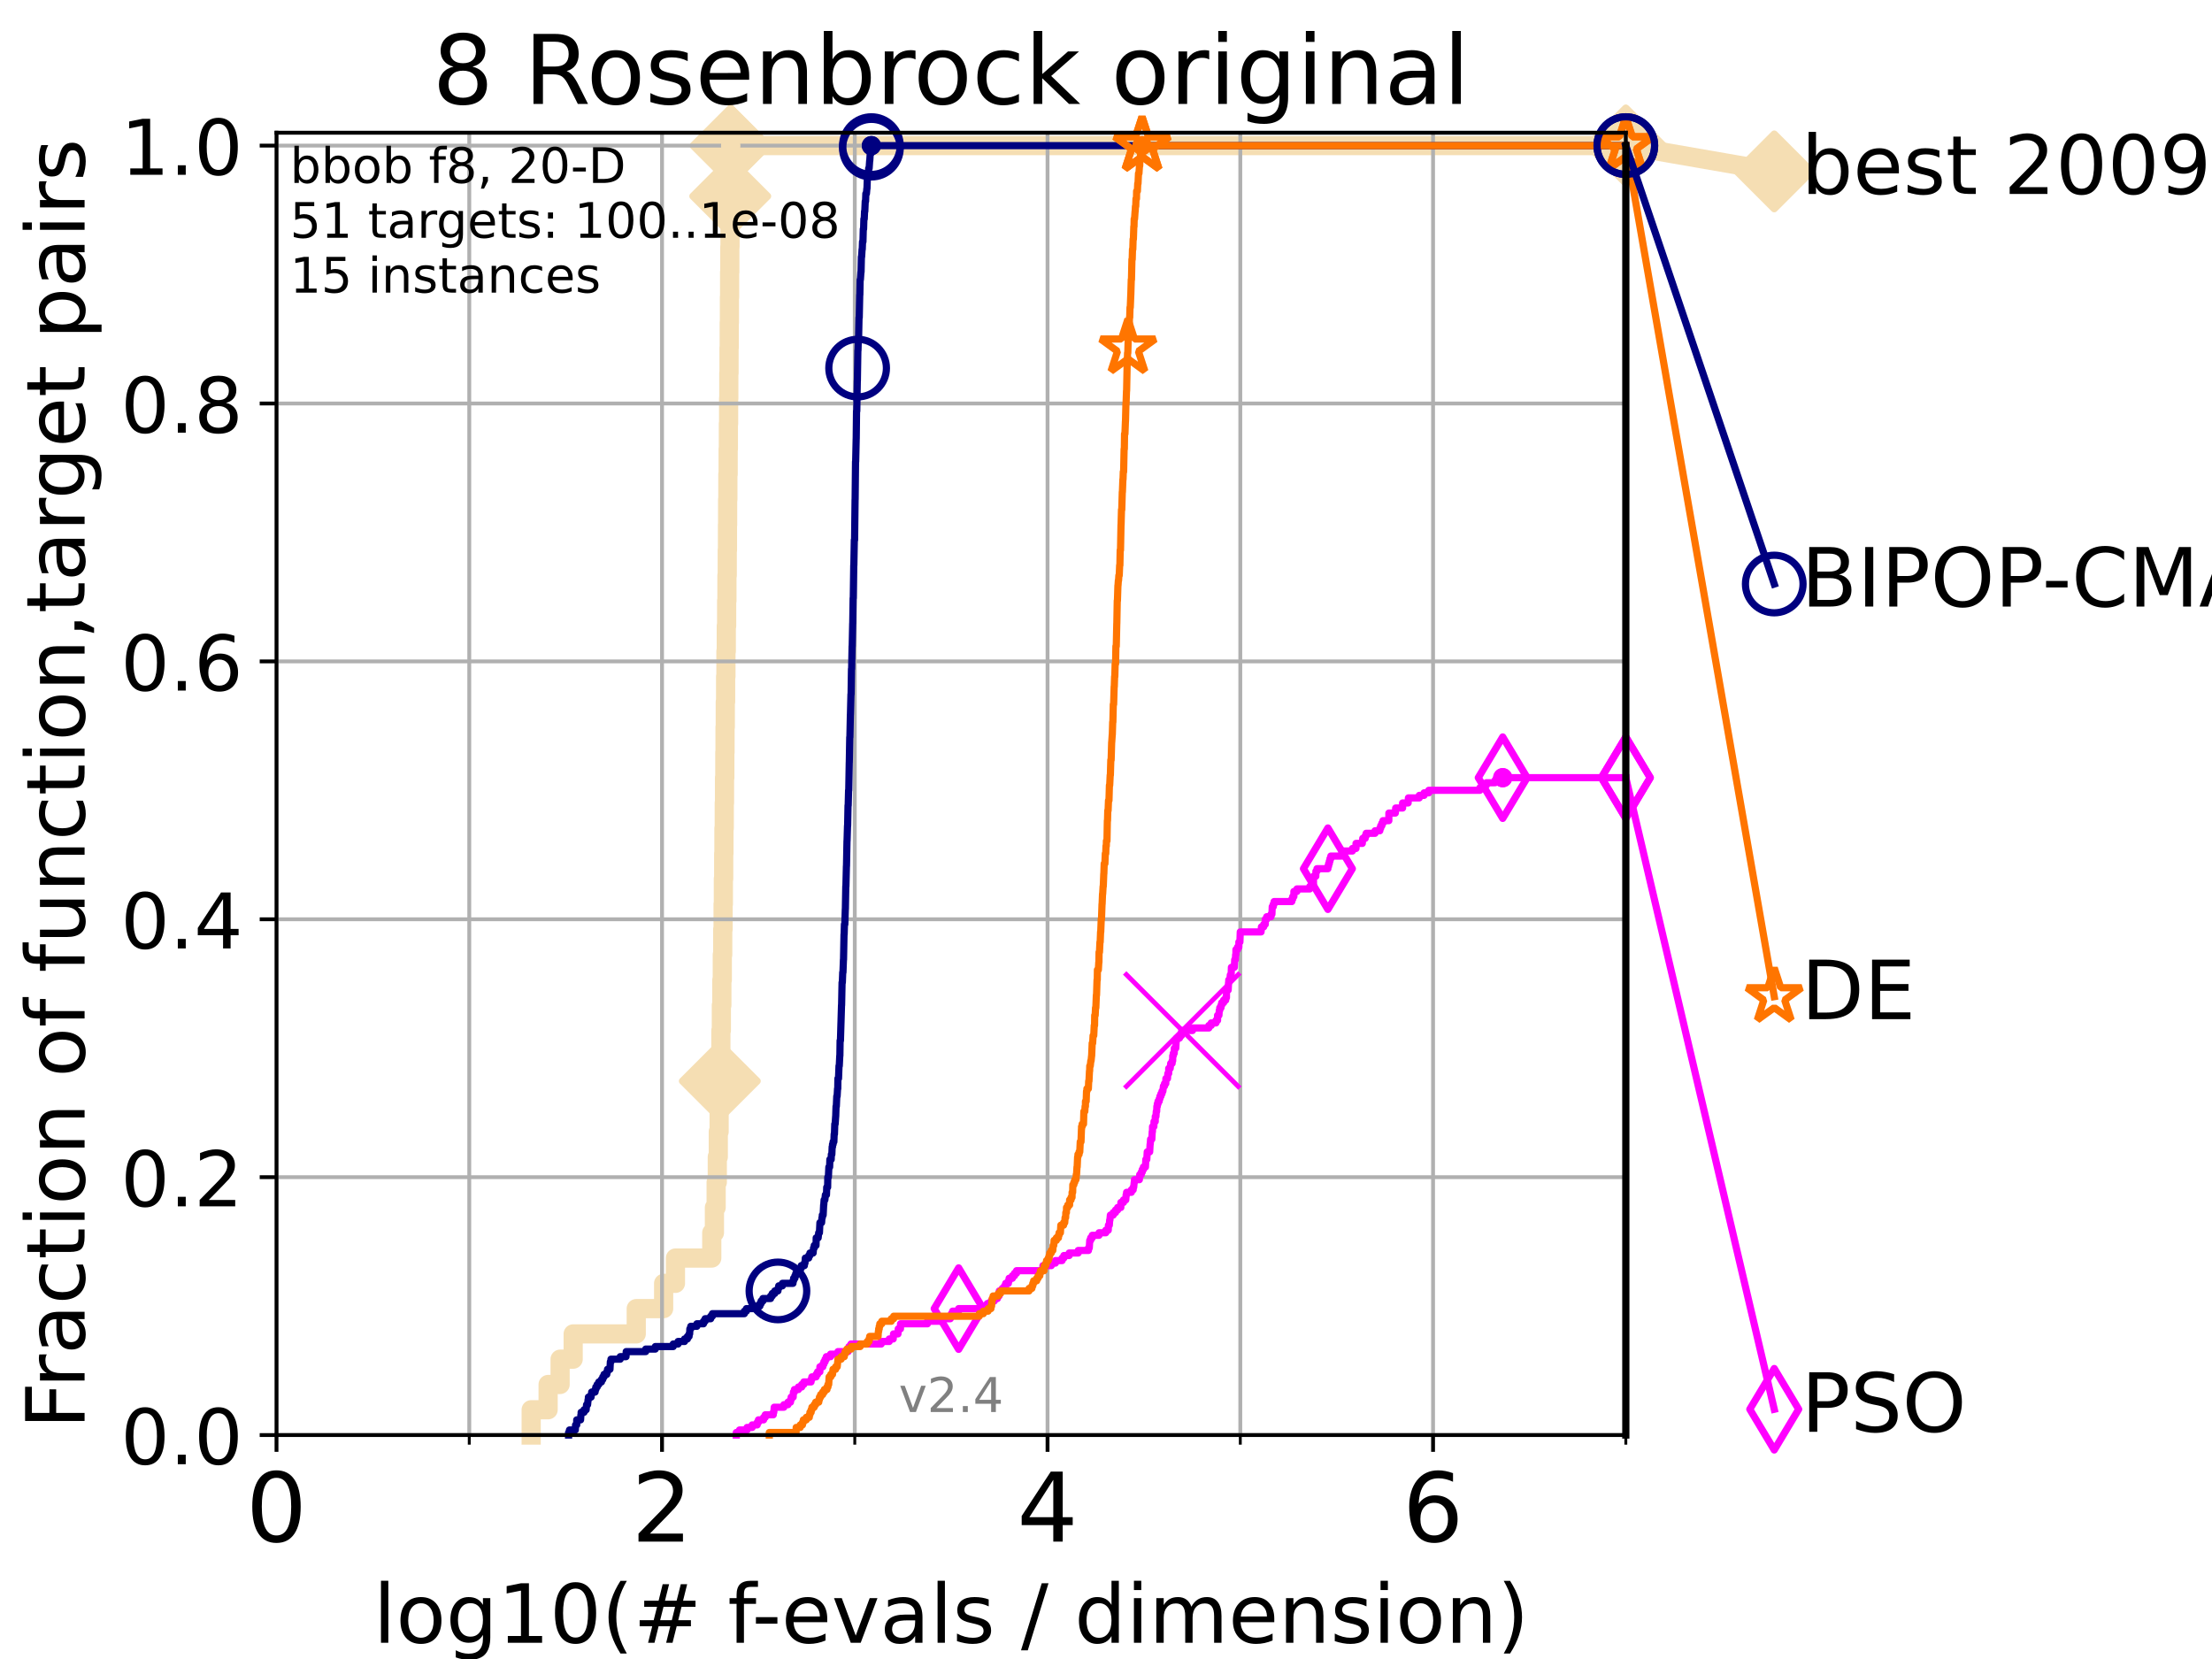 <?xml version="1.0" encoding="utf-8" standalone="no"?>
<!DOCTYPE svg PUBLIC "-//W3C//DTD SVG 1.1//EN"
  "http://www.w3.org/Graphics/SVG/1.1/DTD/svg11.dtd">
<!-- Created with matplotlib (https://matplotlib.org/) -->
<svg height="345.6pt" version="1.1" viewBox="0 0 460.8 345.6" width="460.8pt" xmlns="http://www.w3.org/2000/svg" xmlns:xlink="http://www.w3.org/1999/xlink">
 <defs>
  <style type="text/css">*{stroke-linecap:butt;stroke-linejoin:round;}</style>
 </defs>
 <g id="figure_1">
  <g id="patch_1">
   <path d="M 0 345.6 
L 460.8 345.6 
L 460.8 0 
L 0 0 
z
" style="fill:#ffffff;"/>
  </g>
  <g id="axes_1">
   <g id="patch_2">
    <path d="M 57.6 298.944 
L 338.688 298.944 
L 338.688 27.648 
L 57.6 27.648 
z
" style="fill:#ffffff;"/>
   </g>
   <g id="line2d_1">
    <path d="M 110.653 298.944 
L 110.653 293.677 
L 114.183 293.677 
L 114.183 288.41 
L 116.68 288.41 
L 116.68 283.143 
L 119.402 283.143 
L 119.402 277.877 
L 132.542 277.877 
L 132.542 272.61 
L 138.248 272.61 
L 138.248 267.343 
L 140.708 267.343 
L 140.708 262.076 
L 148.272 262.076 
L 148.272 256.809 
L 148.827 256.809 
L 148.827 251.542 
L 149.187 251.542 
L 149.187 246.275 
L 149.427 246.275 
L 149.427 241.009 
L 149.633 241.009 
L 149.633 235.742 
L 149.806 235.742 
L 149.806 230.475 
L 149.951 230.475 
L 149.951 225.208 
L 150.077 225.208 
L 150.077 219.941 
L 150.172 219.941 
L 150.172 214.674 
L 150.271 214.674 
L 150.271 209.407 
L 150.374 209.407 
L 150.374 204.141 
L 150.468 204.141 
L 150.468 198.874 
L 150.557 198.874 
L 150.557 193.607 
L 150.632 193.607 
L 150.632 188.34 
L 150.691 188.34 
L 150.691 183.073 
L 150.758 183.073 
L 150.758 177.806 
L 150.808 177.806 
L 150.808 172.539 
L 150.875 172.539 
L 150.875 167.272 
L 150.928 167.272 
L 150.928 162.006 
L 150.994 162.006 
L 150.994 156.739 
L 151.036 156.739 
L 151.036 151.472 
L 151.089 151.472 
L 151.089 146.205 
L 151.158 146.205 
L 151.158 140.938 
L 151.224 140.938 
L 151.224 135.671 
L 151.297 135.671 
L 151.297 130.404 
L 151.373 130.404 
L 151.373 125.138 
L 151.434 125.138 
L 151.434 119.871 
L 151.498 119.871 
L 151.498 114.604 
L 151.546 114.604 
L 151.546 109.337 
L 151.578 109.337 
L 151.578 104.07 
L 151.625 104.07 
L 151.625 98.803 
L 151.685 98.803 
L 151.685 93.536 
L 151.732 93.536 
L 151.732 88.27 
L 151.783 88.27 
L 151.783 83.003 
L 151.823 83.003 
L 151.823 77.736 
L 151.87 77.736 
L 151.87 72.469 
L 151.909 72.469 
L 151.909 67.202 
L 151.952 67.202 
L 151.952 61.935 
L 151.991 61.935 
L 151.991 56.668 
L 152.037 56.668 
L 152.037 51.402 
L 152.076 51.402 
L 152.076 46.135 
L 152.123 46.135 
L 152.123 40.868 
L 152.169 40.868 
L 152.169 35.601 
L 152.207 35.601 
L 152.207 30.334 
L 338.688 30.334 
" style="fill:none;stroke:#f5deb3;stroke-linecap:square;stroke-width:4;"/>
   </g>
   <g id="line2d_2">
    <defs>
     <path d="M -0 7.778 
L 7.778 0 
L 0 -7.778 
L -7.778 -0 
z
" id="m7f8e02ccfa" style="stroke:#f5deb3;stroke-linejoin:miter;stroke-width:1.5;"/>
    </defs>
    <g>
     <use style="fill:#f5deb3;stroke:#f5deb3;stroke-linejoin:miter;stroke-width:1.5;" x="149.951" xlink:href="#m7f8e02ccfa" y="225.208"/>
     <use style="fill:#f5deb3;stroke:#f5deb3;stroke-linejoin:miter;stroke-width:1.5;" x="152.123" xlink:href="#m7f8e02ccfa" y="40.868"/>
     <use style="fill:#f5deb3;stroke:#f5deb3;stroke-linejoin:miter;stroke-width:1.5;" x="152.207" xlink:href="#m7f8e02ccfa" y="30.334"/>
     <use style="fill:#f5deb3;stroke:#f5deb3;stroke-linejoin:miter;stroke-width:1.5;" x="152.207" xlink:href="#m7f8e02ccfa" y="30.334"/>
     <use style="fill:#f5deb3;stroke:#f5deb3;stroke-linejoin:miter;stroke-width:1.5;" x="338.688" xlink:href="#m7f8e02ccfa" y="30.334"/>
    </g>
   </g>
   <g id="line2d_3">
    <path style="fill:none;stroke:#f5deb3;stroke-linecap:square;stroke-width:4;"/>
    <g/>
   </g>
   <g id="line2d_4">
    <path d="M 338.688 30.334 
L 369.608 35.706 
" style="fill:none;stroke:#f5deb3;stroke-linecap:square;stroke-width:4;"/>
    <g>
     <use style="fill:#f5deb3;stroke:#f5deb3;stroke-linejoin:miter;stroke-width:1.5;" x="338.688" xlink:href="#m7f8e02ccfa" y="30.334"/>
     <use style="fill:#f5deb3;stroke:#f5deb3;stroke-linejoin:miter;stroke-width:1.5;" x="369.608" xlink:href="#m7f8e02ccfa" y="35.706"/>
    </g>
   </g>
   <g id="matplotlib.axis_1">
    <g id="xtick_1">
     <g id="line2d_5">
      <path clip-path="url(#pac3fe6810f)" d="M 57.6 298.944 
L 57.6 27.648 
" style="fill:none;stroke:#b0b0b0;stroke-linecap:square;stroke-width:0.8;"/>
     </g>
     <g id="line2d_6">
      <defs>
       <path d="M 0 0 
L 0 3.5 
" id="m3d626b7335" style="stroke:#000000;stroke-width:0.8;"/>
      </defs>
      <g>
       <use style="stroke:#000000;stroke-width:0.8;" x="57.6" xlink:href="#m3d626b7335" y="298.944"/>
      </g>
     </g>
     <g id="text_1">
      <!-- 0 -->
      <g transform="translate(51.237 321.141)scale(0.2 -0.2)">
       <defs>
        <path d="M 31.781 66.406 
Q 24.172 66.406 20.328 58.906 
Q 16.5 51.422 16.5 36.375 
Q 16.5 21.391 20.328 13.891 
Q 24.172 6.391 31.781 6.391 
Q 39.453 6.391 43.281 13.891 
Q 47.125 21.391 47.125 36.375 
Q 47.125 51.422 43.281 58.906 
Q 39.453 66.406 31.781 66.406 
z
M 31.781 74.219 
Q 44.047 74.219 50.516 64.516 
Q 56.984 54.828 56.984 36.375 
Q 56.984 17.969 50.516 8.266 
Q 44.047 -1.422 31.781 -1.422 
Q 19.531 -1.422 13.062 8.266 
Q 6.594 17.969 6.594 36.375 
Q 6.594 54.828 13.062 64.516 
Q 19.531 74.219 31.781 74.219 
z
" id="DejaVuSans-48"/>
       </defs>
       <use xlink:href="#DejaVuSans-48"/>
      </g>
     </g>
    </g>
    <g id="xtick_2">
     <g id="line2d_7">
      <path clip-path="url(#pac3fe6810f)" d="M 137.911 298.944 
L 137.911 27.648 
" style="fill:none;stroke:#b0b0b0;stroke-linecap:square;stroke-width:0.8;"/>
     </g>
     <g id="line2d_8">
      <g>
       <use style="stroke:#000000;stroke-width:0.8;" x="137.911" xlink:href="#m3d626b7335" y="298.944"/>
      </g>
     </g>
     <g id="text_2">
      <!-- 2 -->
      <g transform="translate(131.548 321.141)scale(0.2 -0.2)">
       <defs>
        <path d="M 19.188 8.297 
L 53.609 8.297 
L 53.609 0 
L 7.328 0 
L 7.328 8.297 
Q 12.938 14.109 22.625 23.891 
Q 32.328 33.688 34.812 36.531 
Q 39.547 41.844 41.422 45.531 
Q 43.312 49.219 43.312 52.781 
Q 43.312 58.594 39.234 62.25 
Q 35.156 65.922 28.609 65.922 
Q 23.969 65.922 18.812 64.312 
Q 13.672 62.703 7.812 59.422 
L 7.812 69.391 
Q 13.766 71.781 18.938 73 
Q 24.125 74.219 28.422 74.219 
Q 39.75 74.219 46.484 68.547 
Q 53.219 62.891 53.219 53.422 
Q 53.219 48.922 51.531 44.891 
Q 49.859 40.875 45.406 35.406 
Q 44.188 33.984 37.641 27.219 
Q 31.109 20.453 19.188 8.297 
z
" id="DejaVuSans-50"/>
       </defs>
       <use xlink:href="#DejaVuSans-50"/>
      </g>
     </g>
    </g>
    <g id="xtick_3">
     <g id="line2d_9">
      <path clip-path="url(#pac3fe6810f)" d="M 218.222 298.944 
L 218.222 27.648 
" style="fill:none;stroke:#b0b0b0;stroke-linecap:square;stroke-width:0.8;"/>
     </g>
     <g id="line2d_10">
      <g>
       <use style="stroke:#000000;stroke-width:0.8;" x="218.222" xlink:href="#m3d626b7335" y="298.944"/>
      </g>
     </g>
     <g id="text_3">
      <!-- 4 -->
      <g transform="translate(211.859 321.141)scale(0.2 -0.2)">
       <defs>
        <path d="M 37.797 64.312 
L 12.891 25.391 
L 37.797 25.391 
z
M 35.203 72.906 
L 47.609 72.906 
L 47.609 25.391 
L 58.016 25.391 
L 58.016 17.188 
L 47.609 17.188 
L 47.609 0 
L 37.797 0 
L 37.797 17.188 
L 4.891 17.188 
L 4.891 26.703 
z
" id="DejaVuSans-52"/>
       </defs>
       <use xlink:href="#DejaVuSans-52"/>
      </g>
     </g>
    </g>
    <g id="xtick_4">
     <g id="line2d_11">
      <path clip-path="url(#pac3fe6810f)" d="M 298.533 298.944 
L 298.533 27.648 
" style="fill:none;stroke:#b0b0b0;stroke-linecap:square;stroke-width:0.8;"/>
     </g>
     <g id="line2d_12">
      <g>
       <use style="stroke:#000000;stroke-width:0.8;" x="298.533" xlink:href="#m3d626b7335" y="298.944"/>
      </g>
     </g>
     <g id="text_4">
      <!-- 6 -->
      <g transform="translate(292.17 321.141)scale(0.2 -0.2)">
       <defs>
        <path d="M 33.016 40.375 
Q 26.375 40.375 22.484 35.828 
Q 18.609 31.297 18.609 23.391 
Q 18.609 15.531 22.484 10.953 
Q 26.375 6.391 33.016 6.391 
Q 39.656 6.391 43.531 10.953 
Q 47.406 15.531 47.406 23.391 
Q 47.406 31.297 43.531 35.828 
Q 39.656 40.375 33.016 40.375 
z
M 52.594 71.297 
L 52.594 62.312 
Q 48.875 64.062 45.094 64.984 
Q 41.312 65.922 37.594 65.922 
Q 27.828 65.922 22.672 59.328 
Q 17.531 52.734 16.797 39.406 
Q 19.672 43.656 24.016 45.922 
Q 28.375 48.188 33.594 48.188 
Q 44.578 48.188 50.953 41.516 
Q 57.328 34.859 57.328 23.391 
Q 57.328 12.156 50.688 5.359 
Q 44.047 -1.422 33.016 -1.422 
Q 20.359 -1.422 13.672 8.266 
Q 6.984 17.969 6.984 36.375 
Q 6.984 53.656 15.188 63.938 
Q 23.391 74.219 37.203 74.219 
Q 40.922 74.219 44.703 73.484 
Q 48.484 72.75 52.594 71.297 
z
" id="DejaVuSans-54"/>
       </defs>
       <use xlink:href="#DejaVuSans-54"/>
      </g>
     </g>
    </g>
    <g id="xtick_5">
     <g id="line2d_13">
      <path clip-path="url(#pac3fe6810f)" d="M 97.755 298.944 
L 97.755 27.648 
" style="fill:none;stroke:#b0b0b0;stroke-linecap:square;stroke-width:0.8;"/>
     </g>
     <g id="line2d_14">
      <defs>
       <path d="M 0 0 
L 0 2 
" id="m705e1c74f2" style="stroke:#000000;stroke-width:0.6;"/>
      </defs>
      <g>
       <use style="stroke:#000000;stroke-width:0.6;" x="97.755" xlink:href="#m705e1c74f2" y="298.944"/>
      </g>
     </g>
    </g>
    <g id="xtick_6">
     <g id="line2d_15">
      <path clip-path="url(#pac3fe6810f)" d="M 178.066 298.944 
L 178.066 27.648 
" style="fill:none;stroke:#b0b0b0;stroke-linecap:square;stroke-width:0.8;"/>
     </g>
     <g id="line2d_16">
      <g>
       <use style="stroke:#000000;stroke-width:0.6;" x="178.066" xlink:href="#m705e1c74f2" y="298.944"/>
      </g>
     </g>
    </g>
    <g id="xtick_7">
     <g id="line2d_17">
      <path clip-path="url(#pac3fe6810f)" d="M 258.377 298.944 
L 258.377 27.648 
" style="fill:none;stroke:#b0b0b0;stroke-linecap:square;stroke-width:0.8;"/>
     </g>
     <g id="line2d_18">
      <g>
       <use style="stroke:#000000;stroke-width:0.6;" x="258.377" xlink:href="#m705e1c74f2" y="298.944"/>
      </g>
     </g>
    </g>
    <g id="xtick_8">
     <g id="line2d_19">
      <path clip-path="url(#pac3fe6810f)" d="M 338.688 298.944 
L 338.688 27.648 
" style="fill:none;stroke:#b0b0b0;stroke-linecap:square;stroke-width:0.8;"/>
     </g>
     <g id="line2d_20">
      <g>
       <use style="stroke:#000000;stroke-width:0.6;" x="338.688" xlink:href="#m705e1c74f2" y="298.944"/>
      </g>
     </g>
    </g>
    <g id="text_5">
     <!-- log10(# f-evals / dimension) -->
     <g transform="translate(77.764 342.218)scale(0.17 -0.17)">
      <defs>
       <path d="M 9.422 75.984 
L 18.406 75.984 
L 18.406 0 
L 9.422 0 
z
" id="DejaVuSans-108"/>
       <path d="M 30.609 48.391 
Q 23.391 48.391 19.188 42.75 
Q 14.984 37.109 14.984 27.297 
Q 14.984 17.484 19.156 11.844 
Q 23.344 6.203 30.609 6.203 
Q 37.797 6.203 41.984 11.859 
Q 46.188 17.531 46.188 27.297 
Q 46.188 37.016 41.984 42.703 
Q 37.797 48.391 30.609 48.391 
z
M 30.609 56 
Q 42.328 56 49.016 48.375 
Q 55.719 40.766 55.719 27.297 
Q 55.719 13.875 49.016 6.219 
Q 42.328 -1.422 30.609 -1.422 
Q 18.844 -1.422 12.172 6.219 
Q 5.516 13.875 5.516 27.297 
Q 5.516 40.766 12.172 48.375 
Q 18.844 56 30.609 56 
z
" id="DejaVuSans-111"/>
       <path d="M 45.406 27.984 
Q 45.406 37.75 41.375 43.109 
Q 37.359 48.484 30.078 48.484 
Q 22.859 48.484 18.828 43.109 
Q 14.797 37.75 14.797 27.984 
Q 14.797 18.266 18.828 12.891 
Q 22.859 7.516 30.078 7.516 
Q 37.359 7.516 41.375 12.891 
Q 45.406 18.266 45.406 27.984 
z
M 54.391 6.781 
Q 54.391 -7.172 48.188 -13.984 
Q 42 -20.797 29.203 -20.797 
Q 24.469 -20.797 20.266 -20.094 
Q 16.062 -19.391 12.109 -17.922 
L 12.109 -9.188 
Q 16.062 -11.328 19.922 -12.344 
Q 23.781 -13.375 27.781 -13.375 
Q 36.625 -13.375 41.016 -8.766 
Q 45.406 -4.156 45.406 5.172 
L 45.406 9.625 
Q 42.625 4.781 38.281 2.391 
Q 33.938 0 27.875 0 
Q 17.828 0 11.672 7.656 
Q 5.516 15.328 5.516 27.984 
Q 5.516 40.672 11.672 48.328 
Q 17.828 56 27.875 56 
Q 33.938 56 38.281 53.609 
Q 42.625 51.219 45.406 46.391 
L 45.406 54.688 
L 54.391 54.688 
z
" id="DejaVuSans-103"/>
       <path d="M 12.406 8.297 
L 28.516 8.297 
L 28.516 63.922 
L 10.984 60.406 
L 10.984 69.391 
L 28.422 72.906 
L 38.281 72.906 
L 38.281 8.297 
L 54.391 8.297 
L 54.391 0 
L 12.406 0 
z
" id="DejaVuSans-49"/>
       <path d="M 31 75.875 
Q 24.469 64.656 21.281 53.656 
Q 18.109 42.672 18.109 31.391 
Q 18.109 20.125 21.312 9.062 
Q 24.516 -2 31 -13.188 
L 23.188 -13.188 
Q 15.875 -1.703 12.234 9.375 
Q 8.594 20.453 8.594 31.391 
Q 8.594 42.281 12.203 53.312 
Q 15.828 64.359 23.188 75.875 
z
" id="DejaVuSans-40"/>
       <path d="M 51.125 44 
L 36.922 44 
L 32.812 27.688 
L 47.125 27.688 
z
M 43.797 71.781 
L 38.719 51.516 
L 52.984 51.516 
L 58.109 71.781 
L 65.922 71.781 
L 60.891 51.516 
L 76.125 51.516 
L 76.125 44 
L 58.984 44 
L 54.984 27.688 
L 70.516 27.688 
L 70.516 20.219 
L 53.078 20.219 
L 48 0 
L 40.188 0 
L 45.219 20.219 
L 30.906 20.219 
L 25.875 0 
L 18.016 0 
L 23.094 20.219 
L 7.719 20.219 
L 7.719 27.688 
L 24.906 27.688 
L 29 44 
L 13.281 44 
L 13.281 51.516 
L 30.906 51.516 
L 35.891 71.781 
z
" id="DejaVuSans-35"/>
       <path id="DejaVuSans-32"/>
       <path d="M 37.109 75.984 
L 37.109 68.5 
L 28.516 68.5 
Q 23.688 68.5 21.797 66.547 
Q 19.922 64.594 19.922 59.516 
L 19.922 54.688 
L 34.719 54.688 
L 34.719 47.703 
L 19.922 47.703 
L 19.922 0 
L 10.891 0 
L 10.891 47.703 
L 2.297 47.703 
L 2.297 54.688 
L 10.891 54.688 
L 10.891 58.5 
Q 10.891 67.625 15.141 71.797 
Q 19.391 75.984 28.609 75.984 
z
" id="DejaVuSans-102"/>
       <path d="M 4.891 31.391 
L 31.203 31.391 
L 31.203 23.391 
L 4.891 23.391 
z
" id="DejaVuSans-45"/>
       <path d="M 56.203 29.594 
L 56.203 25.203 
L 14.891 25.203 
Q 15.484 15.922 20.484 11.062 
Q 25.484 6.203 34.422 6.203 
Q 39.594 6.203 44.453 7.469 
Q 49.312 8.734 54.109 11.281 
L 54.109 2.781 
Q 49.266 0.734 44.188 -0.344 
Q 39.109 -1.422 33.891 -1.422 
Q 20.797 -1.422 13.156 6.188 
Q 5.516 13.812 5.516 26.812 
Q 5.516 40.234 12.766 48.109 
Q 20.016 56 32.328 56 
Q 43.359 56 49.781 48.891 
Q 56.203 41.797 56.203 29.594 
z
M 47.219 32.234 
Q 47.125 39.594 43.094 43.984 
Q 39.062 48.391 32.422 48.391 
Q 24.906 48.391 20.391 44.141 
Q 15.875 39.891 15.188 32.172 
z
" id="DejaVuSans-101"/>
       <path d="M 2.984 54.688 
L 12.5 54.688 
L 29.594 8.797 
L 46.688 54.688 
L 56.203 54.688 
L 35.688 0 
L 23.484 0 
z
" id="DejaVuSans-118"/>
       <path d="M 34.281 27.484 
Q 23.391 27.484 19.188 25 
Q 14.984 22.516 14.984 16.5 
Q 14.984 11.719 18.141 8.906 
Q 21.297 6.109 26.703 6.109 
Q 34.188 6.109 38.703 11.406 
Q 43.219 16.703 43.219 25.484 
L 43.219 27.484 
z
M 52.203 31.203 
L 52.203 0 
L 43.219 0 
L 43.219 8.297 
Q 40.141 3.328 35.547 0.953 
Q 30.953 -1.422 24.312 -1.422 
Q 15.922 -1.422 10.953 3.297 
Q 6 8.016 6 15.922 
Q 6 25.141 12.172 29.828 
Q 18.359 34.516 30.609 34.516 
L 43.219 34.516 
L 43.219 35.406 
Q 43.219 41.609 39.141 45 
Q 35.062 48.391 27.688 48.391 
Q 23 48.391 18.547 47.266 
Q 14.109 46.141 10.016 43.891 
L 10.016 52.203 
Q 14.938 54.109 19.578 55.047 
Q 24.219 56 28.609 56 
Q 40.484 56 46.344 49.844 
Q 52.203 43.703 52.203 31.203 
z
" id="DejaVuSans-97"/>
       <path d="M 44.281 53.078 
L 44.281 44.578 
Q 40.484 46.531 36.375 47.5 
Q 32.281 48.484 27.875 48.484 
Q 21.188 48.484 17.844 46.438 
Q 14.5 44.391 14.5 40.281 
Q 14.5 37.156 16.891 35.375 
Q 19.281 33.594 26.516 31.984 
L 29.594 31.297 
Q 39.156 29.25 43.188 25.516 
Q 47.219 21.781 47.219 15.094 
Q 47.219 7.469 41.188 3.016 
Q 35.156 -1.422 24.609 -1.422 
Q 20.219 -1.422 15.453 -0.562 
Q 10.688 0.297 5.422 2 
L 5.422 11.281 
Q 10.406 8.688 15.234 7.391 
Q 20.062 6.109 24.812 6.109 
Q 31.156 6.109 34.562 8.281 
Q 37.984 10.453 37.984 14.406 
Q 37.984 18.062 35.516 20.016 
Q 33.062 21.969 24.703 23.781 
L 21.578 24.516 
Q 13.234 26.266 9.516 29.906 
Q 5.812 33.547 5.812 39.891 
Q 5.812 47.609 11.281 51.797 
Q 16.75 56 26.812 56 
Q 31.781 56 36.172 55.266 
Q 40.578 54.547 44.281 53.078 
z
" id="DejaVuSans-115"/>
       <path d="M 25.391 72.906 
L 33.688 72.906 
L 8.297 -9.281 
L 0 -9.281 
z
" id="DejaVuSans-47"/>
       <path d="M 45.406 46.391 
L 45.406 75.984 
L 54.391 75.984 
L 54.391 0 
L 45.406 0 
L 45.406 8.203 
Q 42.578 3.328 38.25 0.953 
Q 33.938 -1.422 27.875 -1.422 
Q 17.969 -1.422 11.734 6.484 
Q 5.516 14.406 5.516 27.297 
Q 5.516 40.188 11.734 48.094 
Q 17.969 56 27.875 56 
Q 33.938 56 38.25 53.625 
Q 42.578 51.266 45.406 46.391 
z
M 14.797 27.297 
Q 14.797 17.391 18.875 11.75 
Q 22.953 6.109 30.078 6.109 
Q 37.203 6.109 41.297 11.75 
Q 45.406 17.391 45.406 27.297 
Q 45.406 37.203 41.297 42.844 
Q 37.203 48.484 30.078 48.484 
Q 22.953 48.484 18.875 42.844 
Q 14.797 37.203 14.797 27.297 
z
" id="DejaVuSans-100"/>
       <path d="M 9.422 54.688 
L 18.406 54.688 
L 18.406 0 
L 9.422 0 
z
M 9.422 75.984 
L 18.406 75.984 
L 18.406 64.594 
L 9.422 64.594 
z
" id="DejaVuSans-105"/>
       <path d="M 52 44.188 
Q 55.375 50.25 60.062 53.125 
Q 64.75 56 71.094 56 
Q 79.641 56 84.281 50.016 
Q 88.922 44.047 88.922 33.016 
L 88.922 0 
L 79.891 0 
L 79.891 32.719 
Q 79.891 40.578 77.094 44.375 
Q 74.312 48.188 68.609 48.188 
Q 61.625 48.188 57.562 43.547 
Q 53.516 38.922 53.516 30.906 
L 53.516 0 
L 44.484 0 
L 44.484 32.719 
Q 44.484 40.625 41.703 44.406 
Q 38.922 48.188 33.109 48.188 
Q 26.219 48.188 22.156 43.531 
Q 18.109 38.875 18.109 30.906 
L 18.109 0 
L 9.078 0 
L 9.078 54.688 
L 18.109 54.688 
L 18.109 46.188 
Q 21.188 51.219 25.484 53.609 
Q 29.781 56 35.688 56 
Q 41.656 56 45.828 52.969 
Q 50 49.953 52 44.188 
z
" id="DejaVuSans-109"/>
       <path d="M 54.891 33.016 
L 54.891 0 
L 45.906 0 
L 45.906 32.719 
Q 45.906 40.484 42.875 44.328 
Q 39.844 48.188 33.797 48.188 
Q 26.516 48.188 22.312 43.547 
Q 18.109 38.922 18.109 30.906 
L 18.109 0 
L 9.078 0 
L 9.078 54.688 
L 18.109 54.688 
L 18.109 46.188 
Q 21.344 51.125 25.703 53.562 
Q 30.078 56 35.797 56 
Q 45.219 56 50.047 50.172 
Q 54.891 44.344 54.891 33.016 
z
" id="DejaVuSans-110"/>
       <path d="M 8.016 75.875 
L 15.828 75.875 
Q 23.141 64.359 26.781 53.312 
Q 30.422 42.281 30.422 31.391 
Q 30.422 20.453 26.781 9.375 
Q 23.141 -1.703 15.828 -13.188 
L 8.016 -13.188 
Q 14.5 -2 17.703 9.062 
Q 20.906 20.125 20.906 31.391 
Q 20.906 42.672 17.703 53.656 
Q 14.5 64.656 8.016 75.875 
z
" id="DejaVuSans-41"/>
      </defs>
      <use xlink:href="#DejaVuSans-108"/>
      <use x="27.783" xlink:href="#DejaVuSans-111"/>
      <use x="88.965" xlink:href="#DejaVuSans-103"/>
      <use x="152.441" xlink:href="#DejaVuSans-49"/>
      <use x="216.064" xlink:href="#DejaVuSans-48"/>
      <use x="279.688" xlink:href="#DejaVuSans-40"/>
      <use x="318.701" xlink:href="#DejaVuSans-35"/>
      <use x="402.49" xlink:href="#DejaVuSans-32"/>
      <use x="434.277" xlink:href="#DejaVuSans-102"/>
      <use x="463.982" xlink:href="#DejaVuSans-45"/>
      <use x="500.066" xlink:href="#DejaVuSans-101"/>
      <use x="561.59" xlink:href="#DejaVuSans-118"/>
      <use x="620.77" xlink:href="#DejaVuSans-97"/>
      <use x="682.049" xlink:href="#DejaVuSans-108"/>
      <use x="709.832" xlink:href="#DejaVuSans-115"/>
      <use x="761.932" xlink:href="#DejaVuSans-32"/>
      <use x="793.719" xlink:href="#DejaVuSans-47"/>
      <use x="827.41" xlink:href="#DejaVuSans-32"/>
      <use x="859.197" xlink:href="#DejaVuSans-100"/>
      <use x="922.674" xlink:href="#DejaVuSans-105"/>
      <use x="950.457" xlink:href="#DejaVuSans-109"/>
      <use x="1047.869" xlink:href="#DejaVuSans-101"/>
      <use x="1109.393" xlink:href="#DejaVuSans-110"/>
      <use x="1172.771" xlink:href="#DejaVuSans-115"/>
      <use x="1224.871" xlink:href="#DejaVuSans-105"/>
      <use x="1252.654" xlink:href="#DejaVuSans-111"/>
      <use x="1313.836" xlink:href="#DejaVuSans-110"/>
      <use x="1377.215" xlink:href="#DejaVuSans-41"/>
     </g>
    </g>
   </g>
   <g id="matplotlib.axis_2">
    <g id="ytick_1">
     <g id="line2d_21">
      <path clip-path="url(#pac3fe6810f)" d="M 57.6 298.944 
L 338.688 298.944 
" style="fill:none;stroke:#b0b0b0;stroke-linecap:square;stroke-width:0.8;"/>
     </g>
     <g id="line2d_22">
      <defs>
       <path d="M 0 0 
L -3.5 0 
" id="ma99b70c9de" style="stroke:#000000;stroke-width:0.8;"/>
      </defs>
      <g>
       <use style="stroke:#000000;stroke-width:0.8;" x="57.6" xlink:href="#ma99b70c9de" y="298.944"/>
      </g>
     </g>
     <g id="text_6">
      <!-- 0.0 -->
      <g transform="translate(25.155 305.023)scale(0.16 -0.16)">
       <defs>
        <path d="M 10.688 12.406 
L 21 12.406 
L 21 0 
L 10.688 0 
z
" id="DejaVuSans-46"/>
       </defs>
       <use xlink:href="#DejaVuSans-48"/>
       <use x="63.623" xlink:href="#DejaVuSans-46"/>
       <use x="95.41" xlink:href="#DejaVuSans-48"/>
      </g>
     </g>
    </g>
    <g id="ytick_2">
     <g id="line2d_23">
      <path clip-path="url(#pac3fe6810f)" d="M 57.6 245.222 
L 338.688 245.222 
" style="fill:none;stroke:#b0b0b0;stroke-linecap:square;stroke-width:0.8;"/>
     </g>
     <g id="line2d_24">
      <g>
       <use style="stroke:#000000;stroke-width:0.8;" x="57.6" xlink:href="#ma99b70c9de" y="245.222"/>
      </g>
     </g>
     <g id="text_7">
      <!-- 0.2 -->
      <g transform="translate(25.155 251.301)scale(0.16 -0.16)">
       <use xlink:href="#DejaVuSans-48"/>
       <use x="63.623" xlink:href="#DejaVuSans-46"/>
       <use x="95.41" xlink:href="#DejaVuSans-50"/>
      </g>
     </g>
    </g>
    <g id="ytick_3">
     <g id="line2d_25">
      <path clip-path="url(#pac3fe6810f)" d="M 57.6 191.5 
L 338.688 191.5 
" style="fill:none;stroke:#b0b0b0;stroke-linecap:square;stroke-width:0.8;"/>
     </g>
     <g id="line2d_26">
      <g>
       <use style="stroke:#000000;stroke-width:0.8;" x="57.6" xlink:href="#ma99b70c9de" y="191.5"/>
      </g>
     </g>
     <g id="text_8">
      <!-- 0.4 -->
      <g transform="translate(25.155 197.579)scale(0.16 -0.16)">
       <use xlink:href="#DejaVuSans-48"/>
       <use x="63.623" xlink:href="#DejaVuSans-46"/>
       <use x="95.41" xlink:href="#DejaVuSans-52"/>
      </g>
     </g>
    </g>
    <g id="ytick_4">
     <g id="line2d_27">
      <path clip-path="url(#pac3fe6810f)" d="M 57.6 137.778 
L 338.688 137.778 
" style="fill:none;stroke:#b0b0b0;stroke-linecap:square;stroke-width:0.8;"/>
     </g>
     <g id="line2d_28">
      <g>
       <use style="stroke:#000000;stroke-width:0.8;" x="57.6" xlink:href="#ma99b70c9de" y="137.778"/>
      </g>
     </g>
     <g id="text_9">
      <!-- 0.6 -->
      <g transform="translate(25.155 143.857)scale(0.16 -0.16)">
       <use xlink:href="#DejaVuSans-48"/>
       <use x="63.623" xlink:href="#DejaVuSans-46"/>
       <use x="95.41" xlink:href="#DejaVuSans-54"/>
      </g>
     </g>
    </g>
    <g id="ytick_5">
     <g id="line2d_29">
      <path clip-path="url(#pac3fe6810f)" d="M 57.6 84.056 
L 338.688 84.056 
" style="fill:none;stroke:#b0b0b0;stroke-linecap:square;stroke-width:0.8;"/>
     </g>
     <g id="line2d_30">
      <g>
       <use style="stroke:#000000;stroke-width:0.8;" x="57.6" xlink:href="#ma99b70c9de" y="84.056"/>
      </g>
     </g>
     <g id="text_10">
      <!-- 0.8 -->
      <g transform="translate(25.155 90.135)scale(0.16 -0.16)">
       <defs>
        <path d="M 31.781 34.625 
Q 24.75 34.625 20.719 30.859 
Q 16.703 27.094 16.703 20.516 
Q 16.703 13.922 20.719 10.156 
Q 24.75 6.391 31.781 6.391 
Q 38.812 6.391 42.859 10.172 
Q 46.922 13.969 46.922 20.516 
Q 46.922 27.094 42.891 30.859 
Q 38.875 34.625 31.781 34.625 
z
M 21.922 38.812 
Q 15.578 40.375 12.031 44.719 
Q 8.5 49.078 8.5 55.328 
Q 8.5 64.062 14.719 69.141 
Q 20.953 74.219 31.781 74.219 
Q 42.672 74.219 48.875 69.141 
Q 55.078 64.062 55.078 55.328 
Q 55.078 49.078 51.531 44.719 
Q 48 40.375 41.703 38.812 
Q 48.828 37.156 52.797 32.312 
Q 56.781 27.484 56.781 20.516 
Q 56.781 9.906 50.312 4.234 
Q 43.844 -1.422 31.781 -1.422 
Q 19.734 -1.422 13.25 4.234 
Q 6.781 9.906 6.781 20.516 
Q 6.781 27.484 10.781 32.312 
Q 14.797 37.156 21.922 38.812 
z
M 18.312 54.391 
Q 18.312 48.734 21.844 45.562 
Q 25.391 42.391 31.781 42.391 
Q 38.141 42.391 41.719 45.562 
Q 45.312 48.734 45.312 54.391 
Q 45.312 60.062 41.719 63.234 
Q 38.141 66.406 31.781 66.406 
Q 25.391 66.406 21.844 63.234 
Q 18.312 60.062 18.312 54.391 
z
" id="DejaVuSans-56"/>
       </defs>
       <use xlink:href="#DejaVuSans-48"/>
       <use x="63.623" xlink:href="#DejaVuSans-46"/>
       <use x="95.41" xlink:href="#DejaVuSans-56"/>
      </g>
     </g>
    </g>
    <g id="ytick_6">
     <g id="line2d_31">
      <path clip-path="url(#pac3fe6810f)" d="M 57.6 30.334 
L 338.688 30.334 
" style="fill:none;stroke:#b0b0b0;stroke-linecap:square;stroke-width:0.8;"/>
     </g>
     <g id="line2d_32">
      <g>
       <use style="stroke:#000000;stroke-width:0.8;" x="57.6" xlink:href="#ma99b70c9de" y="30.334"/>
      </g>
     </g>
     <g id="text_11">
      <!-- 1.0 -->
      <g transform="translate(25.155 36.413)scale(0.16 -0.16)">
       <use xlink:href="#DejaVuSans-49"/>
       <use x="63.623" xlink:href="#DejaVuSans-46"/>
       <use x="95.41" xlink:href="#DejaVuSans-48"/>
      </g>
     </g>
    </g>
    <g id="text_12">
     <!-- Fraction of function,target pairs -->
     <g transform="translate(17.62 297.681)rotate(-90)scale(0.17 -0.17)">
      <defs>
       <path d="M 9.812 72.906 
L 51.703 72.906 
L 51.703 64.594 
L 19.672 64.594 
L 19.672 43.109 
L 48.578 43.109 
L 48.578 34.812 
L 19.672 34.812 
L 19.672 0 
L 9.812 0 
z
" id="DejaVuSans-70"/>
       <path d="M 41.109 46.297 
Q 39.594 47.172 37.812 47.578 
Q 36.031 48 33.891 48 
Q 26.266 48 22.188 43.047 
Q 18.109 38.094 18.109 28.812 
L 18.109 0 
L 9.078 0 
L 9.078 54.688 
L 18.109 54.688 
L 18.109 46.188 
Q 20.953 51.172 25.484 53.578 
Q 30.031 56 36.531 56 
Q 37.453 56 38.578 55.875 
Q 39.703 55.766 41.062 55.516 
z
" id="DejaVuSans-114"/>
       <path d="M 48.781 52.594 
L 48.781 44.188 
Q 44.969 46.297 41.141 47.344 
Q 37.312 48.391 33.406 48.391 
Q 24.656 48.391 19.812 42.844 
Q 14.984 37.312 14.984 27.297 
Q 14.984 17.281 19.812 11.734 
Q 24.656 6.203 33.406 6.203 
Q 37.312 6.203 41.141 7.25 
Q 44.969 8.297 48.781 10.406 
L 48.781 2.094 
Q 45.016 0.344 40.984 -0.531 
Q 36.969 -1.422 32.422 -1.422 
Q 20.062 -1.422 12.781 6.344 
Q 5.516 14.109 5.516 27.297 
Q 5.516 40.672 12.859 48.328 
Q 20.219 56 33.016 56 
Q 37.156 56 41.109 55.141 
Q 45.062 54.297 48.781 52.594 
z
" id="DejaVuSans-99"/>
       <path d="M 18.312 70.219 
L 18.312 54.688 
L 36.812 54.688 
L 36.812 47.703 
L 18.312 47.703 
L 18.312 18.016 
Q 18.312 11.328 20.141 9.422 
Q 21.969 7.516 27.594 7.516 
L 36.812 7.516 
L 36.812 0 
L 27.594 0 
Q 17.188 0 13.234 3.875 
Q 9.281 7.766 9.281 18.016 
L 9.281 47.703 
L 2.688 47.703 
L 2.688 54.688 
L 9.281 54.688 
L 9.281 70.219 
z
" id="DejaVuSans-116"/>
       <path d="M 8.5 21.578 
L 8.5 54.688 
L 17.484 54.688 
L 17.484 21.922 
Q 17.484 14.156 20.5 10.266 
Q 23.531 6.391 29.594 6.391 
Q 36.859 6.391 41.078 11.031 
Q 45.312 15.672 45.312 23.688 
L 45.312 54.688 
L 54.297 54.688 
L 54.297 0 
L 45.312 0 
L 45.312 8.406 
Q 42.047 3.422 37.719 1 
Q 33.406 -1.422 27.688 -1.422 
Q 18.266 -1.422 13.375 4.438 
Q 8.5 10.297 8.5 21.578 
z
M 31.109 56 
z
" id="DejaVuSans-117"/>
       <path d="M 11.719 12.406 
L 22.016 12.406 
L 22.016 4 
L 14.016 -11.625 
L 7.719 -11.625 
L 11.719 4 
z
" id="DejaVuSans-44"/>
       <path d="M 18.109 8.203 
L 18.109 -20.797 
L 9.078 -20.797 
L 9.078 54.688 
L 18.109 54.688 
L 18.109 46.391 
Q 20.953 51.266 25.266 53.625 
Q 29.594 56 35.594 56 
Q 45.562 56 51.781 48.094 
Q 58.016 40.188 58.016 27.297 
Q 58.016 14.406 51.781 6.484 
Q 45.562 -1.422 35.594 -1.422 
Q 29.594 -1.422 25.266 0.953 
Q 20.953 3.328 18.109 8.203 
z
M 48.688 27.297 
Q 48.688 37.203 44.609 42.844 
Q 40.531 48.484 33.406 48.484 
Q 26.266 48.484 22.188 42.844 
Q 18.109 37.203 18.109 27.297 
Q 18.109 17.391 22.188 11.75 
Q 26.266 6.109 33.406 6.109 
Q 40.531 6.109 44.609 11.75 
Q 48.688 17.391 48.688 27.297 
z
" id="DejaVuSans-112"/>
      </defs>
      <use xlink:href="#DejaVuSans-70"/>
      <use x="50.27" xlink:href="#DejaVuSans-114"/>
      <use x="91.383" xlink:href="#DejaVuSans-97"/>
      <use x="152.662" xlink:href="#DejaVuSans-99"/>
      <use x="207.643" xlink:href="#DejaVuSans-116"/>
      <use x="246.852" xlink:href="#DejaVuSans-105"/>
      <use x="274.635" xlink:href="#DejaVuSans-111"/>
      <use x="335.816" xlink:href="#DejaVuSans-110"/>
      <use x="399.195" xlink:href="#DejaVuSans-32"/>
      <use x="430.982" xlink:href="#DejaVuSans-111"/>
      <use x="492.164" xlink:href="#DejaVuSans-102"/>
      <use x="527.369" xlink:href="#DejaVuSans-32"/>
      <use x="559.156" xlink:href="#DejaVuSans-102"/>
      <use x="594.361" xlink:href="#DejaVuSans-117"/>
      <use x="657.74" xlink:href="#DejaVuSans-110"/>
      <use x="721.119" xlink:href="#DejaVuSans-99"/>
      <use x="776.1" xlink:href="#DejaVuSans-116"/>
      <use x="815.309" xlink:href="#DejaVuSans-105"/>
      <use x="843.092" xlink:href="#DejaVuSans-111"/>
      <use x="904.273" xlink:href="#DejaVuSans-110"/>
      <use x="967.652" xlink:href="#DejaVuSans-44"/>
      <use x="999.439" xlink:href="#DejaVuSans-116"/>
      <use x="1038.648" xlink:href="#DejaVuSans-97"/>
      <use x="1099.928" xlink:href="#DejaVuSans-114"/>
      <use x="1139.291" xlink:href="#DejaVuSans-103"/>
      <use x="1202.768" xlink:href="#DejaVuSans-101"/>
      <use x="1264.291" xlink:href="#DejaVuSans-116"/>
      <use x="1303.5" xlink:href="#DejaVuSans-32"/>
      <use x="1335.287" xlink:href="#DejaVuSans-112"/>
      <use x="1398.764" xlink:href="#DejaVuSans-97"/>
      <use x="1460.043" xlink:href="#DejaVuSans-105"/>
      <use x="1487.826" xlink:href="#DejaVuSans-114"/>
      <use x="1528.939" xlink:href="#DejaVuSans-115"/>
     </g>
    </g>
   </g>
   <g id="line2d_33">
    <defs>
     <path d="M 0 1.5 
C 0.398 1.5 0.779 1.342 1.061 1.061 
C 1.342 0.779 1.5 0.398 1.5 0 
C 1.5 -0.398 1.342 -0.779 1.061 -1.061 
C 0.779 -1.342 0.398 -1.5 0 -1.5 
C -0.398 -1.5 -0.779 -1.342 -1.061 -1.061 
C -1.342 -0.779 -1.5 -0.398 -1.5 0 
C -1.5 0.398 -1.342 0.779 -1.061 1.061 
C -0.779 1.342 -0.398 1.5 0 1.5 
z
" id="m526d81fc8d" style="stroke:#f5deb3;"/>
    </defs>
    <g>
     <use style="fill:#f5deb3;stroke:#f5deb3;" x="152.207" xlink:href="#m526d81fc8d" y="30.334"/>
     <use style="fill:#f5deb3;stroke:#f5deb3;" x="152.207" xlink:href="#m526d81fc8d" y="30.334"/>
    </g>
   </g>
   <g id="line2d_34">
    <defs>
     <path d="M 0 1.5 
C 0.398 1.5 0.779 1.342 1.061 1.061 
C 1.342 0.779 1.5 0.398 1.5 0 
C 1.5 -0.398 1.342 -0.779 1.061 -1.061 
C 0.779 -1.342 0.398 -1.5 0 -1.5 
C -0.398 -1.5 -0.779 -1.342 -1.061 -1.061 
C -1.342 -0.779 -1.5 -0.398 -1.5 0 
C -1.5 0.398 -1.342 0.779 -1.061 1.061 
C -0.779 1.342 -0.398 1.5 0 1.5 
z
" id="mc9ee53eeab" style="stroke:#000080;"/>
    </defs>
    <g>
     <use style="fill:#000080;stroke:#000080;" x="181.527" xlink:href="#mc9ee53eeab" y="30.334"/>
     <use style="fill:#000080;stroke:#000080;" x="181.527" xlink:href="#mc9ee53eeab" y="30.334"/>
    </g>
   </g>
   <g id="line2d_35">
    <path d="M 118.444 298.944 
L 118.444 298.417 
L 118.629 298.417 
L 118.629 297.891 
L 119.85 297.891 
L 119.899 296.837 
L 120.142 296.837 
L 120.142 295.784 
L 120.945 295.784 
L 121.014 294.731 
L 121.06 294.731 
L 121.06 294.204 
L 121.668 294.204 
L 121.668 293.677 
L 122.105 293.677 
L 122.191 292.624 
L 122.405 292.624 
L 122.51 291.57 
L 122.573 291.57 
L 122.573 291.044 
L 123.132 291.044 
L 123.132 290.517 
L 123.253 290.517 
L 123.253 289.99 
L 123.966 289.99 
L 123.966 289.464 
L 124.121 289.464 
L 124.121 288.937 
L 124.407 288.937 
L 124.407 288.41 
L 124.744 288.41 
L 124.744 287.884 
L 125.292 287.884 
L 125.292 287.357 
L 125.577 287.357 
L 125.577 286.83 
L 125.84 286.83 
L 125.84 286.304 
L 126.406 286.304 
L 126.406 285.777 
L 126.557 285.777 
L 126.557 285.25 
L 127.068 285.25 
L 127.149 283.67 
L 127.278 283.67 
L 127.278 283.143 
L 129.205 283.143 
L 129.205 282.617 
L 130.412 282.617 
L 130.452 281.563 
L 134.514 281.563 
L 134.514 281.037 
L 136.514 281.037 
L 136.514 280.51 
L 140.242 280.51 
L 140.242 279.983 
L 141.25 279.983 
L 141.25 279.457 
L 142.6 279.457 
L 142.6 278.93 
L 143.202 278.93 
L 143.202 278.403 
L 143.547 278.403 
L 143.547 277.877 
L 143.666 277.877 
L 143.71 276.823 
L 143.897 276.823 
L 143.897 276.296 
L 145.167 276.296 
L 145.167 275.77 
L 146.549 275.77 
L 146.549 275.243 
L 146.891 275.243 
L 146.891 274.716 
L 148.05 274.716 
L 148.05 274.19 
L 148.407 274.19 
L 148.407 273.663 
L 155.064 273.663 
L 155.064 273.136 
L 155.495 273.136 
L 155.495 272.61 
L 157.563 272.61 
L 157.563 272.083 
L 158.299 272.083 
L 158.299 271.556 
L 158.551 271.556 
L 158.551 271.03 
L 158.929 271.03 
L 158.929 270.503 
L 160.533 270.503 
L 160.533 269.976 
L 160.882 269.976 
L 160.882 269.45 
L 161.4 269.45 
L 161.4 268.923 
L 162.058 268.923 
L 162.058 268.396 
L 162.219 268.396 
L 162.219 267.87 
L 162.987 267.87 
L 162.987 267.343 
L 165.192 267.343 
L 165.192 266.816 
L 165.319 266.816 
L 165.319 266.289 
L 165.596 266.289 
L 165.596 265.763 
L 165.789 265.763 
L 165.789 265.236 
L 166.363 265.236 
L 166.363 264.709 
L 166.691 264.709 
L 166.691 264.183 
L 166.912 264.183 
L 166.912 263.656 
L 167.563 263.656 
L 167.563 263.129 
L 167.694 263.129 
L 167.764 262.076 
L 168.467 262.076 
L 168.467 261.549 
L 168.725 261.549 
L 168.725 261.023 
L 169.387 261.023 
L 169.475 259.969 
L 169.621 259.969 
L 169.621 259.443 
L 169.991 259.443 
L 170.031 257.862 
L 170.437 257.862 
L 170.546 256.809 
L 170.702 256.809 
L 170.805 254.702 
L 171.152 254.702 
L 171.226 253.649 
L 171.3 253.649 
L 171.3 253.122 
L 171.477 253.122 
L 171.581 251.016 
L 171.605 251.016 
L 171.68 249.962 
L 171.837 249.962 
L 171.941 248.909 
L 172.168 248.909 
L 172.223 247.329 
L 172.411 247.329 
L 172.444 245.222 
L 172.568 245.222 
L 172.666 243.115 
L 172.828 243.115 
L 172.875 241.535 
L 173.149 241.535 
L 173.185 240.482 
L 173.289 240.482 
L 173.355 238.902 
L 173.428 238.902 
L 173.428 238.375 
L 173.552 238.375 
L 173.552 237.848 
L 173.714 237.848 
L 173.77 236.268 
L 173.83 236.268 
L 173.9 234.162 
L 173.975 234.162 
L 174.083 232.582 
L 174.094 232.582 
L 174.162 230.475 
L 174.223 230.475 
L 174.315 228.368 
L 174.387 228.368 
L 174.477 226.788 
L 174.521 226.788 
L 174.551 224.681 
L 174.677 224.681 
L 174.781 222.048 
L 174.837 222.048 
L 174.939 219.941 
L 174.963 219.941 
L 175.009 216.781 
L 175.08 216.781 
L 175.189 213.094 
L 175.191 213.094 
L 175.302 209.407 
L 175.321 209.407 
L 175.417 204.667 
L 175.475 204.667 
L 175.553 202.56 
L 175.603 202.56 
L 175.703 199.927 
L 175.721 199.927 
L 175.824 194.66 
L 175.851 194.66 
L 175.911 192.553 
L 175.993 192.553 
L 176.093 189.393 
L 176.106 189.393 
L 176.193 184.653 
L 176.22 184.653 
L 176.324 180.44 
L 176.339 180.44 
L 176.444 175.173 
L 176.457 175.173 
L 176.554 172.013 
L 176.577 172.013 
L 176.659 167.799 
L 176.694 167.799 
L 176.775 164.639 
L 176.81 164.639 
L 176.915 158.846 
L 176.922 158.846 
L 177.017 153.579 
L 177.049 153.579 
L 177.152 148.838 
L 177.161 148.838 
L 177.27 144.625 
L 177.299 144.625 
L 177.379 139.358 
L 177.412 139.358 
L 177.508 134.618 
L 177.529 134.618 
L 177.631 129.878 
L 177.643 129.878 
L 177.725 124.611 
L 177.756 124.611 
L 177.853 117.764 
L 177.873 117.764 
L 177.971 112.497 
L 178.027 112.497 
L 178.127 104.07 
L 178.139 104.07 
L 178.224 96.17 
L 178.252 96.17 
L 178.36 91.43 
L 178.367 91.43 
L 178.435 85.636 
L 178.484 85.636 
L 178.591 79.316 
L 178.605 79.316 
L 178.707 72.996 
L 178.732 72.996 
L 178.815 70.362 
L 178.862 70.362 
L 178.95 66.149 
L 178.994 66.149 
L 179.097 61.409 
L 179.12 61.409 
L 179.183 58.248 
L 179.236 58.248 
L 179.344 56.668 
L 179.374 56.668 
L 179.446 53.508 
L 179.488 53.508 
L 179.587 51.928 
L 179.622 51.928 
L 179.682 50.348 
L 179.768 50.348 
L 179.838 47.715 
L 179.902 47.715 
L 179.963 45.608 
L 180.035 45.608 
L 180.103 44.028 
L 180.153 44.028 
L 180.245 41.921 
L 180.315 41.921 
L 180.37 40.341 
L 180.491 40.341 
L 180.58 39.288 
L 180.606 39.288 
L 180.683 37.181 
L 180.763 37.181 
L 180.826 36.128 
L 180.934 36.128 
L 180.959 35.074 
L 181.056 35.074 
L 181.166 33.494 
L 181.188 33.494 
L 181.289 31.914 
L 181.492 31.914 
L 181.527 30.334 
L 338.688 30.334 
L 338.688 30.334 
" style="fill:none;stroke:#000080;stroke-linecap:square;stroke-width:1.5;"/>
   </g>
   <g id="line2d_36">
    <defs>
     <path d="M 0 6 
C 1.591 6 3.117 5.368 4.243 4.243 
C 5.368 3.117 6 1.591 6 0 
C 6 -1.591 5.368 -3.117 4.243 -4.243 
C 3.117 -5.368 1.591 -6 0 -6 
C -1.591 -6 -3.117 -5.368 -4.243 -4.243 
C -5.368 -3.117 -6 -1.591 -6 0 
C -6 1.591 -5.368 3.117 -4.243 4.243 
C -3.117 5.368 -1.591 6 0 6 
z
" id="md7f9a9b9bf" style="stroke:#000080;stroke-width:1.5;"/>
    </defs>
    <g>
     <use style="fill-opacity:0;stroke:#000080;stroke-width:1.5;" x="162.058" xlink:href="#md7f9a9b9bf" y="268.923"/>
     <use style="fill-opacity:0;stroke:#000080;stroke-width:1.5;" x="178.659" xlink:href="#md7f9a9b9bf" y="76.682"/>
     <use style="fill-opacity:0;stroke:#000080;stroke-width:1.5;" x="181.527" xlink:href="#md7f9a9b9bf" y="30.861"/>
     <use style="fill-opacity:0;stroke:#000080;stroke-width:1.5;" x="181.527" xlink:href="#md7f9a9b9bf" y="30.334"/>
     <use style="fill-opacity:0;stroke:#000080;stroke-width:1.5;" x="338.688" xlink:href="#md7f9a9b9bf" y="30.334"/>
    </g>
   </g>
   <g id="line2d_37">
    <path style="fill:none;stroke:#000080;stroke-linecap:square;stroke-width:1.5;"/>
    <g/>
   </g>
   <g id="line2d_38">
    <defs>
     <path d="M 0 1.5 
C 0.398 1.5 0.779 1.342 1.061 1.061 
C 1.342 0.779 1.5 0.398 1.5 0 
C 1.5 -0.398 1.342 -0.779 1.061 -1.061 
C 0.779 -1.342 0.398 -1.5 0 -1.5 
C -0.398 -1.5 -0.779 -1.342 -1.061 -1.061 
C -1.342 -0.779 -1.5 -0.398 -1.5 0 
C -1.5 0.398 -1.342 0.779 -1.061 1.061 
C -0.779 1.342 -0.398 1.5 0 1.5 
z
" id="m8343bcfab8" style="stroke:#ff00ff;"/>
    </defs>
    <g>
     <use style="fill:#ff00ff;stroke:#ff00ff;" x="313.045" xlink:href="#m8343bcfab8" y="162.006"/>
     <use style="fill:#ff00ff;stroke:#ff00ff;" x="313.045" xlink:href="#m8343bcfab8" y="162.006"/>
    </g>
   </g>
   <g id="line2d_39">
    <path d="M 153.381 298.944 
L 153.381 298.417 
L 154.053 298.417 
L 154.053 297.891 
L 155.625 297.891 
L 155.625 297.364 
L 156.691 297.364 
L 156.691 296.837 
L 157.737 296.837 
L 157.737 296.311 
L 157.995 296.311 
L 157.995 295.784 
L 159.07 295.784 
L 159.07 295.257 
L 159.419 295.257 
L 159.419 294.731 
L 161.084 294.731 
L 161.084 294.204 
L 161.197 294.204 
L 161.288 293.15 
L 163.297 293.15 
L 163.297 292.624 
L 164.147 292.624 
L 164.147 292.097 
L 164.673 292.097 
L 164.673 291.57 
L 164.814 291.57 
L 164.814 291.044 
L 165.232 291.044 
L 165.283 289.99 
L 165.492 289.99 
L 165.492 289.464 
L 166.322 289.464 
L 166.322 288.937 
L 167.009 288.937 
L 167.009 288.41 
L 167.449 288.41 
L 167.449 287.884 
L 168.952 287.884 
L 168.952 287.357 
L 169.127 287.357 
L 169.127 286.83 
L 170.009 286.83 
L 170.009 286.304 
L 170.32 286.304 
L 170.32 285.777 
L 170.794 285.777 
L 170.803 284.723 
L 171.407 284.723 
L 171.407 284.197 
L 171.627 284.197 
L 171.627 283.67 
L 171.886 283.67 
L 171.886 283.143 
L 172.141 283.143 
L 172.141 282.617 
L 173.019 282.617 
L 173.019 282.09 
L 174.567 282.09 
L 174.567 281.563 
L 176.685 281.563 
L 176.685 281.037 
L 176.862 281.037 
L 176.862 280.51 
L 177.273 280.51 
L 177.273 279.983 
L 183.575 279.983 
L 183.575 279.457 
L 185.247 279.457 
L 185.247 278.93 
L 186.069 278.93 
L 186.136 277.877 
L 187.063 277.877 
L 187.121 276.823 
L 187.583 276.823 
L 187.595 275.77 
L 193.207 275.77 
L 193.207 275.243 
L 195.853 275.243 
L 195.853 274.716 
L 197.956 274.716 
L 197.956 274.19 
L 198.19 274.19 
L 198.19 273.663 
L 198.451 273.663 
L 198.451 273.136 
L 199.706 273.136 
L 199.706 272.61 
L 204.645 272.61 
L 204.645 272.083 
L 205.669 272.083 
L 205.669 271.556 
L 206.437 271.556 
L 206.437 271.03 
L 207.132 271.03 
L 207.132 270.503 
L 207.787 270.503 
L 207.787 269.976 
L 208.116 269.976 
L 208.172 268.923 
L 208.803 268.923 
L 208.803 268.396 
L 209.267 268.396 
L 209.267 267.87 
L 209.508 267.87 
L 209.508 267.343 
L 210.065 267.343 
L 210.065 266.816 
L 210.218 266.816 
L 210.218 266.289 
L 210.899 266.289 
L 210.899 265.763 
L 211.34 265.763 
L 211.34 265.236 
L 211.768 265.236 
L 211.768 264.709 
L 217.209 264.709 
L 217.265 263.656 
L 218.998 263.656 
L 218.998 263.129 
L 219.864 263.129 
L 219.864 262.603 
L 221.256 262.603 
L 221.256 262.076 
L 221.625 262.076 
L 221.625 261.549 
L 222.732 261.549 
L 222.732 261.023 
L 224.608 261.023 
L 224.608 260.496 
L 226.743 260.496 
L 226.743 259.969 
L 226.917 259.969 
L 227.013 258.389 
L 227.206 258.389 
L 227.206 257.862 
L 227.534 257.862 
L 227.534 257.336 
L 228.947 257.336 
L 228.947 256.809 
L 230.349 256.809 
L 230.349 256.282 
L 230.868 256.282 
L 230.904 255.229 
L 231.093 255.229 
L 231.162 254.176 
L 231.211 254.176 
L 231.31 253.122 
L 231.906 253.122 
L 231.906 252.596 
L 232.383 252.596 
L 232.383 252.069 
L 232.824 252.069 
L 232.824 251.542 
L 233.491 251.542 
L 233.499 250.489 
L 234.04 250.489 
L 234.04 249.962 
L 234.519 249.962 
L 234.591 248.909 
L 234.69 248.909 
L 234.69 248.382 
L 235.683 248.382 
L 235.683 247.855 
L 236.06 247.855 
L 236.06 247.329 
L 236.172 247.329 
L 236.279 246.275 
L 236.327 246.275 
L 236.327 245.749 
L 237.349 245.749 
L 237.423 244.695 
L 237.752 244.695 
L 237.752 244.169 
L 237.953 244.169 
L 237.953 243.642 
L 238.192 243.642 
L 238.192 243.115 
L 238.617 243.115 
L 238.694 241.535 
L 238.901 241.535 
L 238.989 239.955 
L 239.498 239.955 
L 239.588 238.375 
L 239.613 238.375 
L 239.689 237.322 
L 239.947 237.322 
L 240.029 235.742 
L 240.074 235.742 
L 240.095 234.688 
L 240.37 234.688 
L 240.398 233.635 
L 240.658 233.635 
L 240.662 232.582 
L 240.808 232.582 
L 240.873 231.528 
L 240.954 231.528 
L 240.996 230.475 
L 241.09 230.475 
L 241.09 229.948 
L 241.237 229.948 
L 241.237 229.421 
L 241.485 229.421 
L 241.485 228.895 
L 241.633 228.895 
L 241.633 228.368 
L 241.846 228.368 
L 241.846 227.841 
L 242.068 227.841 
L 242.068 227.315 
L 242.25 227.315 
L 242.36 226.261 
L 242.585 226.261 
L 242.585 225.735 
L 242.853 225.735 
L 242.877 224.681 
L 243.208 224.681 
L 243.282 223.628 
L 243.459 223.628 
L 243.463 222.575 
L 243.771 222.575 
L 243.875 221.521 
L 244.176 221.521 
L 244.176 220.994 
L 244.288 220.994 
L 244.299 219.941 
L 244.42 219.941 
L 244.42 219.414 
L 244.615 219.414 
L 244.633 218.361 
L 244.935 218.361 
L 245.029 216.781 
L 245.114 216.781 
L 245.114 216.254 
L 245.72 216.254 
L 245.72 215.728 
L 246.126 215.728 
L 246.189 214.674 
L 248.421 214.674 
L 248.421 214.148 
L 251.824 214.148 
L 251.824 213.621 
L 252.318 213.621 
L 252.318 213.094 
L 253.307 213.094 
L 253.307 212.567 
L 253.641 212.567 
L 253.641 211.514 
L 253.925 211.514 
L 254.002 210.461 
L 254.098 210.461 
L 254.098 209.934 
L 254.353 209.934 
L 254.353 209.407 
L 254.502 209.407 
L 254.502 208.881 
L 254.9 208.881 
L 254.9 208.354 
L 255.331 208.354 
L 255.331 207.827 
L 255.493 207.827 
L 255.5 206.247 
L 255.851 206.247 
L 255.933 204.667 
L 255.971 204.667 
L 255.971 204.141 
L 256.204 204.141 
L 256.296 203.087 
L 256.474 203.087 
L 256.523 201.507 
L 257.135 201.507 
L 257.212 199.927 
L 257.353 199.927 
L 257.405 198.874 
L 257.467 198.874 
L 257.467 197.82 
L 257.8 197.82 
L 257.8 197.294 
L 258.077 197.294 
L 258.077 196.24 
L 258.296 196.24 
L 258.37 194.133 
L 262.704 194.133 
L 262.779 193.08 
L 263.25 193.08 
L 263.25 192.553 
L 263.584 192.553 
L 263.584 191.5 
L 263.88 191.5 
L 263.88 190.973 
L 264.772 190.973 
L 264.772 190.447 
L 264.966 190.447 
L 265.031 188.867 
L 265.249 188.867 
L 265.249 188.34 
L 265.419 188.34 
L 265.419 187.813 
L 269.106 187.813 
L 269.106 187.287 
L 269.303 187.287 
L 269.303 186.76 
L 269.54 186.76 
L 269.54 185.706 
L 270.179 185.706 
L 270.179 185.18 
L 272.856 185.18 
L 272.856 184.653 
L 273.259 184.653 
L 273.259 184.126 
L 273.62 184.126 
L 273.62 182.546 
L 274.107 182.546 
L 274.128 181.493 
L 274.354 181.493 
L 274.354 180.966 
L 276.627 180.966 
L 276.627 180.44 
L 276.77 180.44 
L 276.77 179.913 
L 276.924 179.913 
L 276.924 179.386 
L 277.059 179.386 
L 277.059 178.86 
L 277.238 178.86 
L 277.238 178.333 
L 279.555 178.333 
L 279.57 177.28 
L 281.736 177.28 
L 281.736 176.753 
L 282.479 176.753 
L 282.481 175.699 
L 283.79 175.699 
L 283.883 174.646 
L 284.396 174.646 
L 284.396 174.119 
L 284.598 174.119 
L 284.598 173.593 
L 286.443 173.593 
L 286.443 173.066 
L 287.441 173.066 
L 287.441 172.539 
L 287.625 172.539 
L 287.625 172.013 
L 287.869 172.013 
L 287.869 171.486 
L 288.105 171.486 
L 288.105 170.959 
L 289.321 170.959 
L 289.328 169.379 
L 290.671 169.379 
L 290.747 168.326 
L 292.185 168.326 
L 292.185 167.272 
L 293.341 167.272 
L 293.397 166.219 
L 295.663 166.219 
L 295.663 165.692 
L 296.662 165.692 
L 296.662 165.166 
L 297.633 165.166 
L 297.633 164.639 
L 308.275 164.639 
L 308.275 164.112 
L 308.767 164.112 
L 308.767 163.586 
L 309.633 163.586 
L 309.633 163.059 
L 311.457 163.059 
L 311.457 162.532 
L 313.045 162.532 
L 313.045 162.006 
L 338.688 162.006 
L 338.688 162.006 
" style="fill:none;stroke:#ff00ff;stroke-linecap:square;stroke-width:1.5;"/>
   </g>
   <g id="line2d_40">
    <defs>
     <path d="M -0 8.485 
L 5.091 0 
L 0 -8.485 
L -5.091 -0 
z
" id="m45eaabe3d5" style="stroke:#ff00ff;stroke-linejoin:miter;stroke-width:1.5;"/>
    </defs>
    <g>
     <use style="fill-opacity:0;stroke:#ff00ff;stroke-linejoin:miter;stroke-width:1.5;" x="199.706" xlink:href="#m45eaabe3d5" y="272.61"/>
     <use style="fill-opacity:0;stroke:#ff00ff;stroke-linejoin:miter;stroke-width:1.5;" x="276.627" xlink:href="#m45eaabe3d5" y="180.966"/>
     <use style="fill-opacity:0;stroke:#ff00ff;stroke-linejoin:miter;stroke-width:1.5;" x="313.045" xlink:href="#m45eaabe3d5" y="162.006"/>
     <use style="fill-opacity:0;stroke:#ff00ff;stroke-linejoin:miter;stroke-width:1.5;" x="338.688" xlink:href="#m45eaabe3d5" y="162.006"/>
    </g>
   </g>
   <g id="line2d_41">
    <path style="fill:none;stroke:#ff00ff;stroke-linecap:square;stroke-width:1.5;"/>
    <g/>
   </g>
   <g id="line2d_42">
    <path clip-path="url(#pac3fe6810f)" d="M 246.289 214.674 
" style="fill:none;stroke:#ff00ff;stroke-linecap:square;stroke-width:1.5;"/>
    <defs>
     <path d="M -12 12 
L 12 -12 
M -12 -12 
L 12 12 
" id="mc98b55d893" style="stroke:#ff00ff;"/>
    </defs>
    <g clip-path="url(#pac3fe6810f)">
     <use style="fill:#ff00ff;stroke:#ff00ff;" x="246.289" xlink:href="#mc98b55d893" y="214.674"/>
    </g>
   </g>
   <g id="line2d_43">
    <defs>
     <path d="M 0 1.5 
C 0.398 1.5 0.779 1.342 1.061 1.061 
C 1.342 0.779 1.5 0.398 1.5 0 
C 1.5 -0.398 1.342 -0.779 1.061 -1.061 
C 0.779 -1.342 0.398 -1.5 0 -1.5 
C -0.398 -1.5 -0.779 -1.342 -1.061 -1.061 
C -1.342 -0.779 -1.5 -0.398 -1.5 0 
C -1.5 0.398 -1.342 0.779 -1.061 1.061 
C -0.779 1.342 -0.398 1.5 0 1.5 
z
" id="m1000a9b94c" style="stroke:#ff7500;"/>
    </defs>
    <g>
     <use style="fill:#ff7500;stroke:#ff7500;" x="237.908" xlink:href="#m1000a9b94c" y="30.334"/>
     <use style="fill:#ff7500;stroke:#ff7500;" x="237.908" xlink:href="#m1000a9b94c" y="30.334"/>
    </g>
   </g>
   <g id="line2d_44">
    <path d="M 160.257 298.944 
L 160.257 298.417 
L 165.84 298.417 
L 165.861 297.364 
L 166.701 297.364 
L 166.701 296.837 
L 167.168 296.837 
L 167.168 296.311 
L 167.351 296.311 
L 167.351 295.784 
L 167.967 295.784 
L 167.967 295.257 
L 168.591 295.257 
L 168.591 294.731 
L 168.722 294.731 
L 168.722 294.204 
L 168.974 294.204 
L 168.974 293.677 
L 169.14 293.677 
L 169.14 293.15 
L 169.604 293.15 
L 169.604 292.624 
L 169.919 292.624 
L 169.919 292.097 
L 170.564 292.097 
L 170.564 291.57 
L 170.706 291.57 
L 170.706 291.044 
L 170.954 291.044 
L 170.954 290.517 
L 171.378 290.517 
L 171.378 289.99 
L 171.726 289.99 
L 171.726 289.464 
L 172.273 289.464 
L 172.273 288.937 
L 172.477 288.937 
L 172.477 288.41 
L 172.632 288.41 
L 172.722 286.83 
L 173.073 286.83 
L 173.073 286.304 
L 173.431 286.304 
L 173.526 285.25 
L 174.07 285.25 
L 174.07 284.723 
L 174.403 284.723 
L 174.512 283.67 
L 174.548 283.67 
L 174.548 283.143 
L 175.233 283.143 
L 175.233 282.617 
L 175.879 282.617 
L 175.879 282.09 
L 176.04 282.09 
L 176.04 281.563 
L 176.423 281.563 
L 176.423 281.037 
L 177.321 281.037 
L 177.321 280.51 
L 179.193 280.51 
L 179.193 279.983 
L 180.661 279.983 
L 180.661 279.457 
L 181.029 279.457 
L 181.029 278.93 
L 181.166 278.93 
L 181.166 278.403 
L 182.921 278.403 
L 182.98 277.35 
L 183.044 277.35 
L 183.044 276.823 
L 183.159 276.823 
L 183.159 276.296 
L 183.279 276.296 
L 183.279 275.77 
L 183.686 275.77 
L 183.686 275.243 
L 185.663 275.243 
L 185.663 274.716 
L 186.171 274.716 
L 186.171 274.19 
L 204.006 274.19 
L 204.006 273.663 
L 204.85 273.663 
L 204.85 273.136 
L 205.836 273.136 
L 205.836 272.61 
L 206.43 272.61 
L 206.43 272.083 
L 206.565 272.083 
L 206.635 271.03 
L 206.688 271.03 
L 206.688 270.503 
L 206.885 270.503 
L 206.885 269.976 
L 207.955 269.976 
L 207.955 269.45 
L 208.435 269.45 
L 208.435 268.923 
L 214.377 268.923 
L 214.377 268.396 
L 214.962 268.396 
L 214.962 267.87 
L 215.151 267.87 
L 215.151 267.343 
L 215.326 267.343 
L 215.326 266.816 
L 215.963 266.816 
L 215.963 266.289 
L 216.249 266.289 
L 216.249 265.763 
L 216.609 265.763 
L 216.609 265.236 
L 216.749 265.236 
L 216.749 264.709 
L 217.501 264.709 
L 217.537 263.656 
L 217.861 263.656 
L 217.861 263.129 
L 218.012 263.129 
L 218.012 262.603 
L 218.37 262.603 
L 218.37 262.076 
L 218.559 262.076 
L 218.559 261.549 
L 218.686 261.549 
L 218.686 261.023 
L 218.998 261.023 
L 218.998 260.496 
L 219.32 260.496 
L 219.394 259.443 
L 219.517 259.443 
L 219.588 258.389 
L 220.059 258.389 
L 220.059 257.862 
L 220.492 257.862 
L 220.492 257.336 
L 220.622 257.336 
L 220.622 256.809 
L 220.9 256.809 
L 220.99 255.229 
L 221.566 255.229 
L 221.566 254.702 
L 221.804 254.702 
L 221.875 253.649 
L 221.994 253.649 
L 222.029 252.596 
L 222.155 252.596 
L 222.176 251.542 
L 222.439 251.542 
L 222.439 251.016 
L 222.818 251.016 
L 222.819 249.962 
L 223.117 249.962 
L 223.117 249.436 
L 223.326 249.436 
L 223.339 248.382 
L 223.455 248.382 
L 223.488 246.802 
L 223.706 246.802 
L 223.706 246.275 
L 223.896 246.275 
L 223.896 245.749 
L 224.139 245.749 
L 224.204 244.695 
L 224.263 244.695 
L 224.356 243.115 
L 224.393 243.115 
L 224.488 241.009 
L 224.557 241.009 
L 224.557 240.482 
L 224.792 240.482 
L 224.792 239.955 
L 224.935 239.955 
L 225.035 237.848 
L 225.194 237.848 
L 225.287 235.215 
L 225.306 235.215 
L 225.306 234.688 
L 225.435 234.688 
L 225.435 234.162 
L 225.712 234.162 
L 225.788 231.528 
L 225.986 231.528 
L 226.044 230.475 
L 226.117 230.475 
L 226.122 229.421 
L 226.272 229.421 
L 226.343 227.315 
L 226.424 227.315 
L 226.424 226.788 
L 226.728 226.788 
L 226.796 225.208 
L 226.854 225.208 
L 226.957 223.101 
L 226.992 223.101 
L 227.018 222.048 
L 227.126 222.048 
L 227.233 220.994 
L 227.291 220.994 
L 227.399 219.941 
L 227.412 219.941 
L 227.522 217.308 
L 227.619 217.308 
L 227.708 215.728 
L 227.848 215.728 
L 227.946 213.621 
L 228.016 213.621 
L 228.046 211.514 
L 228.145 211.514 
L 228.219 209.934 
L 228.283 209.934 
L 228.39 207.301 
L 228.429 207.301 
L 228.532 204.141 
L 228.579 204.141 
L 228.613 202.034 
L 228.809 202.034 
L 228.899 200.454 
L 228.927 200.454 
L 228.956 198.347 
L 229.04 198.347 
L 229.138 196.24 
L 229.189 196.24 
L 229.268 194.133 
L 229.305 194.133 
L 229.406 191.5 
L 229.461 191.5 
L 229.571 188.34 
L 229.591 188.34 
L 229.675 186.233 
L 229.702 186.233 
L 229.797 184.653 
L 229.832 184.653 
L 229.935 182.02 
L 229.953 182.02 
L 230.025 179.913 
L 230.172 179.913 
L 230.257 177.806 
L 230.346 177.806 
L 230.398 176.226 
L 230.467 176.226 
L 230.485 175.173 
L 230.604 175.173 
L 230.681 170.959 
L 230.716 170.959 
L 230.77 168.853 
L 230.838 168.853 
L 230.922 166.746 
L 231.019 166.746 
L 231.111 163.586 
L 231.171 163.586 
L 231.272 161.479 
L 231.31 161.479 
L 231.401 158.319 
L 231.47 158.319 
L 231.58 154.632 
L 231.593 154.632 
L 231.7 153.052 
L 231.715 153.052 
L 231.794 150.419 
L 231.833 150.419 
L 231.921 146.732 
L 231.989 146.732 
L 232.099 143.045 
L 232.126 143.045 
L 232.192 140.938 
L 232.237 140.938 
L 232.306 138.305 
L 232.395 138.305 
L 232.464 134.618 
L 232.541 134.618 
L 232.647 129.878 
L 232.656 129.878 
L 232.744 125.138 
L 232.782 125.138 
L 232.883 121.977 
L 232.902 121.977 
L 232.973 120.924 
L 233.014 120.924 
L 233.082 119.871 
L 233.156 119.871 
L 233.245 117.764 
L 233.292 117.764 
L 233.356 114.604 
L 233.421 114.604 
L 233.526 109.337 
L 233.54 109.337 
L 233.627 106.177 
L 233.684 106.177 
L 233.792 102.49 
L 233.817 102.49 
L 233.917 99.857 
L 233.949 99.857 
L 234.002 98.277 
L 234.072 98.277 
L 234.171 93.536 
L 234.219 93.536 
L 234.264 90.376 
L 234.347 90.376 
L 234.448 87.743 
L 234.461 87.743 
L 234.555 84.056 
L 234.578 84.056 
L 234.673 81.423 
L 234.694 81.423 
L 234.801 76.156 
L 234.808 76.156 
L 234.896 73.522 
L 234.942 73.522 
L 235.033 70.362 
L 235.056 70.362 
L 235.135 69.309 
L 235.211 69.309 
L 235.287 66.149 
L 235.337 66.149 
L 235.401 64.042 
L 235.456 64.042 
L 235.564 61.409 
L 235.569 61.409 
L 235.663 58.248 
L 235.707 58.248 
L 235.801 54.035 
L 235.86 54.035 
L 235.92 51.928 
L 235.985 51.928 
L 236.046 49.821 
L 236.107 49.821 
L 236.193 47.188 
L 236.234 47.188 
L 236.267 45.608 
L 236.349 45.608 
L 236.459 44.028 
L 236.475 44.028 
L 236.535 42.975 
L 236.595 42.975 
L 236.645 41.395 
L 236.751 41.395 
L 236.778 39.814 
L 236.94 39.814 
L 237.011 38.234 
L 237.07 38.234 
L 237.17 36.128 
L 237.265 36.128 
L 237.372 34.548 
L 237.422 34.548 
L 237.461 32.968 
L 237.595 32.968 
L 237.603 31.914 
L 237.789 31.914 
L 237.829 30.861 
L 237.908 30.861 
L 237.908 30.334 
L 338.688 30.334 
L 338.688 30.334 
" style="fill:none;stroke:#ff7500;stroke-linecap:square;stroke-width:1.5;"/>
   </g>
   <g id="line2d_45">
    <defs>
     <path d="M 0 -6 
L -1.347 -1.854 
L -5.706 -1.854 
L -2.18 0.708 
L -3.527 4.854 
L -0 2.292 
L 3.527 4.854 
L 2.18 0.708 
L 5.706 -1.854 
L 1.347 -1.854 
z
" id="m727f6d0c8b" style="stroke:#ff7500;stroke-linejoin:bevel;stroke-width:1.5;"/>
    </defs>
    <g>
     <use style="fill-opacity:0;stroke:#ff7500;stroke-linejoin:bevel;stroke-width:1.5;" x="234.97" xlink:href="#m727f6d0c8b" y="72.469"/>
     <use style="fill-opacity:0;stroke:#ff7500;stroke-linejoin:bevel;stroke-width:1.5;" x="237.908" xlink:href="#m727f6d0c8b" y="30.334"/>
     <use style="fill-opacity:0;stroke:#ff7500;stroke-linejoin:bevel;stroke-width:1.5;" x="237.908" xlink:href="#m727f6d0c8b" y="30.334"/>
     <use style="fill-opacity:0;stroke:#ff7500;stroke-linejoin:bevel;stroke-width:1.5;" x="338.688" xlink:href="#m727f6d0c8b" y="30.334"/>
    </g>
   </g>
   <g id="line2d_46">
    <path style="fill:none;stroke:#ff7500;stroke-linecap:square;stroke-width:1.5;"/>
    <g/>
   </g>
   <g id="line2d_47">
    <path d="M 338.688 162.006 
L 369.608 293.572 
" style="fill:none;stroke:#ff00ff;stroke-linecap:square;stroke-width:1.5;"/>
    <g>
     <use style="fill-opacity:0;stroke:#ff00ff;stroke-linejoin:miter;stroke-width:1.5;" x="338.688" xlink:href="#m45eaabe3d5" y="162.006"/>
     <use style="fill-opacity:0;stroke:#ff00ff;stroke-linejoin:miter;stroke-width:1.5;" x="369.608" xlink:href="#m45eaabe3d5" y="293.572"/>
    </g>
   </g>
   <g id="line2d_48">
    <path d="M 338.688 30.334 
L 369.608 207.617 
" style="fill:none;stroke:#ff7500;stroke-linecap:square;stroke-width:1.5;"/>
    <g>
     <use style="fill-opacity:0;stroke:#ff7500;stroke-linejoin:bevel;stroke-width:1.5;" x="338.688" xlink:href="#m727f6d0c8b" y="30.334"/>
     <use style="fill-opacity:0;stroke:#ff7500;stroke-linejoin:bevel;stroke-width:1.5;" x="369.608" xlink:href="#m727f6d0c8b" y="207.617"/>
    </g>
   </g>
   <g id="line2d_49">
    <path d="M 338.688 30.334 
L 369.608 121.661 
" style="fill:none;stroke:#000080;stroke-linecap:square;stroke-width:1.5;"/>
    <g>
     <use style="fill-opacity:0;stroke:#000080;stroke-width:1.5;" x="338.688" xlink:href="#md7f9a9b9bf" y="30.334"/>
     <use style="fill-opacity:0;stroke:#000080;stroke-width:1.5;" x="369.608" xlink:href="#md7f9a9b9bf" y="121.661"/>
    </g>
   </g>
   <g id="line2d_50">
    <path d="M 338.688 298.944 
L 338.688 30.334 
" style="fill:none;stroke:#000000;stroke-linecap:square;stroke-width:1.5;"/>
   </g>
   <g id="patch_3">
    <path d="M 57.6 298.944 
L 57.6 27.648 
" style="fill:none;stroke:#000000;stroke-linecap:square;stroke-linejoin:miter;stroke-width:0.8;"/>
   </g>
   <g id="patch_4">
    <path d="M 338.688 298.944 
L 338.688 27.648 
" style="fill:none;stroke:#000000;stroke-linecap:square;stroke-linejoin:miter;stroke-width:0.8;"/>
   </g>
   <g id="patch_5">
    <path d="M 57.6 298.944 
L 338.688 298.944 
" style="fill:none;stroke:#000000;stroke-linecap:square;stroke-linejoin:miter;stroke-width:0.8;"/>
   </g>
   <g id="patch_6">
    <path d="M 57.6 27.648 
L 338.688 27.648 
" style="fill:none;stroke:#000000;stroke-linecap:square;stroke-linejoin:miter;stroke-width:0.8;"/>
   </g>
   <g id="text_13">
    <!-- PSO -->
    <g transform="translate(375.229 298.263)scale(0.17 -0.17)">
     <defs>
      <path d="M 19.672 64.797 
L 19.672 37.406 
L 32.078 37.406 
Q 38.969 37.406 42.719 40.969 
Q 46.484 44.531 46.484 51.125 
Q 46.484 57.672 42.719 61.234 
Q 38.969 64.797 32.078 64.797 
z
M 9.812 72.906 
L 32.078 72.906 
Q 44.344 72.906 50.609 67.359 
Q 56.891 61.812 56.891 51.125 
Q 56.891 40.328 50.609 34.812 
Q 44.344 29.297 32.078 29.297 
L 19.672 29.297 
L 19.672 0 
L 9.812 0 
z
" id="DejaVuSans-80"/>
      <path d="M 53.516 70.516 
L 53.516 60.891 
Q 47.906 63.578 42.922 64.891 
Q 37.938 66.219 33.297 66.219 
Q 25.25 66.219 20.875 63.094 
Q 16.5 59.969 16.5 54.203 
Q 16.5 49.359 19.406 46.891 
Q 22.312 44.438 30.422 42.922 
L 36.375 41.703 
Q 47.406 39.594 52.656 34.297 
Q 57.906 29 57.906 20.125 
Q 57.906 9.516 50.797 4.047 
Q 43.703 -1.422 29.984 -1.422 
Q 24.812 -1.422 18.969 -0.25 
Q 13.141 0.922 6.891 3.219 
L 6.891 13.375 
Q 12.891 10.016 18.656 8.297 
Q 24.422 6.594 29.984 6.594 
Q 38.422 6.594 43.016 9.906 
Q 47.609 13.234 47.609 19.391 
Q 47.609 24.75 44.312 27.781 
Q 41.016 30.812 33.5 32.328 
L 27.484 33.5 
Q 16.453 35.688 11.516 40.375 
Q 6.594 45.062 6.594 53.422 
Q 6.594 63.094 13.406 68.656 
Q 20.219 74.219 32.172 74.219 
Q 37.312 74.219 42.625 73.281 
Q 47.953 72.359 53.516 70.516 
z
" id="DejaVuSans-83"/>
      <path d="M 39.406 66.219 
Q 28.656 66.219 22.328 58.203 
Q 16.016 50.203 16.016 36.375 
Q 16.016 22.609 22.328 14.594 
Q 28.656 6.594 39.406 6.594 
Q 50.141 6.594 56.422 14.594 
Q 62.703 22.609 62.703 36.375 
Q 62.703 50.203 56.422 58.203 
Q 50.141 66.219 39.406 66.219 
z
M 39.406 74.219 
Q 54.734 74.219 63.906 63.938 
Q 73.094 53.656 73.094 36.375 
Q 73.094 19.141 63.906 8.859 
Q 54.734 -1.422 39.406 -1.422 
Q 24.031 -1.422 14.812 8.828 
Q 5.609 19.094 5.609 36.375 
Q 5.609 53.656 14.812 63.938 
Q 24.031 74.219 39.406 74.219 
z
" id="DejaVuSans-79"/>
     </defs>
     <use xlink:href="#DejaVuSans-80"/>
     <use x="60.303" xlink:href="#DejaVuSans-83"/>
     <use x="123.779" xlink:href="#DejaVuSans-79"/>
    </g>
   </g>
   <g id="text_14">
    <!-- DE -->
    <g transform="translate(375.229 212.308)scale(0.17 -0.17)">
     <defs>
      <path d="M 19.672 64.797 
L 19.672 8.109 
L 31.594 8.109 
Q 46.688 8.109 53.688 14.938 
Q 60.688 21.781 60.688 36.531 
Q 60.688 51.172 53.688 57.984 
Q 46.688 64.797 31.594 64.797 
z
M 9.812 72.906 
L 30.078 72.906 
Q 51.266 72.906 61.172 64.094 
Q 71.094 55.281 71.094 36.531 
Q 71.094 17.672 61.125 8.828 
Q 51.172 0 30.078 0 
L 9.812 0 
z
" id="DejaVuSans-68"/>
      <path d="M 9.812 72.906 
L 55.906 72.906 
L 55.906 64.594 
L 19.672 64.594 
L 19.672 43.016 
L 54.391 43.016 
L 54.391 34.719 
L 19.672 34.719 
L 19.672 8.297 
L 56.781 8.297 
L 56.781 0 
L 9.812 0 
z
" id="DejaVuSans-69"/>
     </defs>
     <use xlink:href="#DejaVuSans-68"/>
     <use x="77.002" xlink:href="#DejaVuSans-69"/>
    </g>
   </g>
   <g id="text_15">
    <!-- BIPOP-CMA -->
    <g transform="translate(375.229 126.352)scale(0.17 -0.17)">
     <defs>
      <path d="M 19.672 34.812 
L 19.672 8.109 
L 35.5 8.109 
Q 43.453 8.109 47.281 11.406 
Q 51.125 14.703 51.125 21.484 
Q 51.125 28.328 47.281 31.562 
Q 43.453 34.812 35.5 34.812 
z
M 19.672 64.797 
L 19.672 42.828 
L 34.281 42.828 
Q 41.5 42.828 45.031 45.531 
Q 48.578 48.25 48.578 53.812 
Q 48.578 59.328 45.031 62.062 
Q 41.5 64.797 34.281 64.797 
z
M 9.812 72.906 
L 35.016 72.906 
Q 46.297 72.906 52.391 68.219 
Q 58.5 63.531 58.5 54.891 
Q 58.5 48.188 55.375 44.234 
Q 52.25 40.281 46.188 39.312 
Q 53.469 37.75 57.5 32.781 
Q 61.531 27.828 61.531 20.406 
Q 61.531 10.641 54.891 5.312 
Q 48.25 0 35.984 0 
L 9.812 0 
z
" id="DejaVuSans-66"/>
      <path d="M 9.812 72.906 
L 19.672 72.906 
L 19.672 0 
L 9.812 0 
z
" id="DejaVuSans-73"/>
      <path d="M 64.406 67.281 
L 64.406 56.891 
Q 59.422 61.531 53.781 63.812 
Q 48.141 66.109 41.797 66.109 
Q 29.297 66.109 22.656 58.469 
Q 16.016 50.828 16.016 36.375 
Q 16.016 21.969 22.656 14.328 
Q 29.297 6.688 41.797 6.688 
Q 48.141 6.688 53.781 8.984 
Q 59.422 11.281 64.406 15.922 
L 64.406 5.609 
Q 59.234 2.094 53.438 0.328 
Q 47.656 -1.422 41.219 -1.422 
Q 24.656 -1.422 15.125 8.703 
Q 5.609 18.844 5.609 36.375 
Q 5.609 53.953 15.125 64.078 
Q 24.656 74.219 41.219 74.219 
Q 47.75 74.219 53.531 72.484 
Q 59.328 70.75 64.406 67.281 
z
" id="DejaVuSans-67"/>
      <path d="M 9.812 72.906 
L 24.516 72.906 
L 43.109 23.297 
L 61.812 72.906 
L 76.516 72.906 
L 76.516 0 
L 66.891 0 
L 66.891 64.016 
L 48.094 14.016 
L 38.188 14.016 
L 19.391 64.016 
L 19.391 0 
L 9.812 0 
z
" id="DejaVuSans-77"/>
      <path d="M 34.188 63.188 
L 20.797 26.906 
L 47.609 26.906 
z
M 28.609 72.906 
L 39.797 72.906 
L 67.578 0 
L 57.328 0 
L 50.688 18.703 
L 17.828 18.703 
L 11.188 0 
L 0.781 0 
z
" id="DejaVuSans-65"/>
     </defs>
     <use xlink:href="#DejaVuSans-66"/>
     <use x="68.604" xlink:href="#DejaVuSans-73"/>
     <use x="98.096" xlink:href="#DejaVuSans-80"/>
     <use x="158.398" xlink:href="#DejaVuSans-79"/>
     <use x="237.109" xlink:href="#DejaVuSans-80"/>
     <use x="295.162" xlink:href="#DejaVuSans-45"/>
     <use x="331.246" xlink:href="#DejaVuSans-67"/>
     <use x="401.07" xlink:href="#DejaVuSans-77"/>
     <use x="487.35" xlink:href="#DejaVuSans-65"/>
    </g>
   </g>
   <g id="text_16">
    <!-- best 2009 -->
    <g transform="translate(375.229 40.397)scale(0.17 -0.17)">
     <defs>
      <path d="M 48.688 27.297 
Q 48.688 37.203 44.609 42.844 
Q 40.531 48.484 33.406 48.484 
Q 26.266 48.484 22.188 42.844 
Q 18.109 37.203 18.109 27.297 
Q 18.109 17.391 22.188 11.75 
Q 26.266 6.109 33.406 6.109 
Q 40.531 6.109 44.609 11.75 
Q 48.688 17.391 48.688 27.297 
z
M 18.109 46.391 
Q 20.953 51.266 25.266 53.625 
Q 29.594 56 35.594 56 
Q 45.562 56 51.781 48.094 
Q 58.016 40.188 58.016 27.297 
Q 58.016 14.406 51.781 6.484 
Q 45.562 -1.422 35.594 -1.422 
Q 29.594 -1.422 25.266 0.953 
Q 20.953 3.328 18.109 8.203 
L 18.109 0 
L 9.078 0 
L 9.078 75.984 
L 18.109 75.984 
z
" id="DejaVuSans-98"/>
      <path d="M 10.984 1.516 
L 10.984 10.5 
Q 14.703 8.734 18.5 7.812 
Q 22.312 6.891 25.984 6.891 
Q 35.75 6.891 40.891 13.453 
Q 46.047 20.016 46.781 33.406 
Q 43.953 29.203 39.594 26.953 
Q 35.25 24.703 29.984 24.703 
Q 19.047 24.703 12.672 31.312 
Q 6.297 37.938 6.297 49.422 
Q 6.297 60.641 12.938 67.422 
Q 19.578 74.219 30.609 74.219 
Q 43.266 74.219 49.922 64.516 
Q 56.594 54.828 56.594 36.375 
Q 56.594 19.141 48.406 8.859 
Q 40.234 -1.422 26.422 -1.422 
Q 22.703 -1.422 18.891 -0.688 
Q 15.094 0.047 10.984 1.516 
z
M 30.609 32.422 
Q 37.25 32.422 41.125 36.953 
Q 45.016 41.5 45.016 49.422 
Q 45.016 57.281 41.125 61.844 
Q 37.25 66.406 30.609 66.406 
Q 23.969 66.406 20.094 61.844 
Q 16.219 57.281 16.219 49.422 
Q 16.219 41.5 20.094 36.953 
Q 23.969 32.422 30.609 32.422 
z
" id="DejaVuSans-57"/>
     </defs>
     <use xlink:href="#DejaVuSans-98"/>
     <use x="63.477" xlink:href="#DejaVuSans-101"/>
     <use x="125" xlink:href="#DejaVuSans-115"/>
     <use x="177.1" xlink:href="#DejaVuSans-116"/>
     <use x="216.309" xlink:href="#DejaVuSans-32"/>
     <use x="248.096" xlink:href="#DejaVuSans-50"/>
     <use x="311.719" xlink:href="#DejaVuSans-48"/>
     <use x="375.342" xlink:href="#DejaVuSans-48"/>
     <use x="438.965" xlink:href="#DejaVuSans-57"/>
    </g>
   </g>
   <g id="text_17">
    <!-- bbob f8, 20-D -->
    <g transform="translate(60.411 38.111)scale(0.102 -0.102)">
     <use xlink:href="#DejaVuSans-98"/>
     <use x="63.477" xlink:href="#DejaVuSans-98"/>
     <use x="126.953" xlink:href="#DejaVuSans-111"/>
     <use x="188.135" xlink:href="#DejaVuSans-98"/>
     <use x="251.611" xlink:href="#DejaVuSans-32"/>
     <use x="283.398" xlink:href="#DejaVuSans-102"/>
     <use x="318.604" xlink:href="#DejaVuSans-56"/>
     <use x="382.227" xlink:href="#DejaVuSans-44"/>
     <use x="414.014" xlink:href="#DejaVuSans-32"/>
     <use x="445.801" xlink:href="#DejaVuSans-50"/>
     <use x="509.424" xlink:href="#DejaVuSans-48"/>
     <use x="573.047" xlink:href="#DejaVuSans-45"/>
     <use x="609.131" xlink:href="#DejaVuSans-68"/>
    </g>
    <!-- 51 targets: 100..1e-08 -->
    <g transform="translate(60.411 49.533)scale(0.102 -0.102)">
     <defs>
      <path d="M 10.797 72.906 
L 49.516 72.906 
L 49.516 64.594 
L 19.828 64.594 
L 19.828 46.734 
Q 21.969 47.469 24.109 47.828 
Q 26.266 48.188 28.422 48.188 
Q 40.625 48.188 47.75 41.5 
Q 54.891 34.812 54.891 23.391 
Q 54.891 11.625 47.562 5.094 
Q 40.234 -1.422 26.906 -1.422 
Q 22.312 -1.422 17.547 -0.641 
Q 12.797 0.141 7.719 1.703 
L 7.719 11.625 
Q 12.109 9.234 16.797 8.062 
Q 21.484 6.891 26.703 6.891 
Q 35.156 6.891 40.078 11.328 
Q 45.016 15.766 45.016 23.391 
Q 45.016 31 40.078 35.438 
Q 35.156 39.891 26.703 39.891 
Q 22.75 39.891 18.812 39.016 
Q 14.891 38.141 10.797 36.281 
z
" id="DejaVuSans-53"/>
      <path d="M 11.719 12.406 
L 22.016 12.406 
L 22.016 0 
L 11.719 0 
z
M 11.719 51.703 
L 22.016 51.703 
L 22.016 39.312 
L 11.719 39.312 
z
" id="DejaVuSans-58"/>
     </defs>
     <use xlink:href="#DejaVuSans-53"/>
     <use x="63.623" xlink:href="#DejaVuSans-49"/>
     <use x="127.246" xlink:href="#DejaVuSans-32"/>
     <use x="159.033" xlink:href="#DejaVuSans-116"/>
     <use x="198.242" xlink:href="#DejaVuSans-97"/>
     <use x="259.521" xlink:href="#DejaVuSans-114"/>
     <use x="298.885" xlink:href="#DejaVuSans-103"/>
     <use x="362.361" xlink:href="#DejaVuSans-101"/>
     <use x="423.885" xlink:href="#DejaVuSans-116"/>
     <use x="463.094" xlink:href="#DejaVuSans-115"/>
     <use x="515.193" xlink:href="#DejaVuSans-58"/>
     <use x="548.885" xlink:href="#DejaVuSans-32"/>
     <use x="580.672" xlink:href="#DejaVuSans-49"/>
     <use x="644.295" xlink:href="#DejaVuSans-48"/>
     <use x="707.918" xlink:href="#DejaVuSans-48"/>
     <use x="771.541" xlink:href="#DejaVuSans-46"/>
     <use x="803.328" xlink:href="#DejaVuSans-46"/>
     <use x="835.115" xlink:href="#DejaVuSans-49"/>
     <use x="898.738" xlink:href="#DejaVuSans-101"/>
     <use x="960.262" xlink:href="#DejaVuSans-45"/>
     <use x="996.346" xlink:href="#DejaVuSans-48"/>
     <use x="1059.969" xlink:href="#DejaVuSans-56"/>
    </g>
    <!-- 15 instances -->
    <g transform="translate(60.411 60.955)scale(0.102 -0.102)">
     <use xlink:href="#DejaVuSans-49"/>
     <use x="63.623" xlink:href="#DejaVuSans-53"/>
     <use x="127.246" xlink:href="#DejaVuSans-32"/>
     <use x="159.033" xlink:href="#DejaVuSans-105"/>
     <use x="186.816" xlink:href="#DejaVuSans-110"/>
     <use x="250.195" xlink:href="#DejaVuSans-115"/>
     <use x="302.295" xlink:href="#DejaVuSans-116"/>
     <use x="341.504" xlink:href="#DejaVuSans-97"/>
     <use x="402.783" xlink:href="#DejaVuSans-110"/>
     <use x="466.162" xlink:href="#DejaVuSans-99"/>
     <use x="521.143" xlink:href="#DejaVuSans-101"/>
     <use x="582.666" xlink:href="#DejaVuSans-115"/>
    </g>
   </g>
   <g id="text_18">
    <!-- v2.4 -->
    <g style="fill:#808080;" transform="translate(187.233 294.151)scale(0.1 -0.1)">
     <use xlink:href="#DejaVuSans-118"/>
     <use x="59.18" xlink:href="#DejaVuSans-50"/>
     <use x="122.803" xlink:href="#DejaVuSans-46"/>
     <use x="154.59" xlink:href="#DejaVuSans-52"/>
    </g>
   </g>
   <g id="text_19">
    <!-- 8 Rosenbrock original -->
    <g transform="translate(90.088 21.648)scale(0.2 -0.2)">
     <defs>
      <path d="M 44.391 34.188 
Q 47.562 33.109 50.562 29.594 
Q 53.562 26.078 56.594 19.922 
L 66.609 0 
L 56 0 
L 46.688 18.703 
Q 43.062 26.031 39.672 28.422 
Q 36.281 30.812 30.422 30.812 
L 19.672 30.812 
L 19.672 0 
L 9.812 0 
L 9.812 72.906 
L 32.078 72.906 
Q 44.578 72.906 50.734 67.672 
Q 56.891 62.453 56.891 51.906 
Q 56.891 45.016 53.688 40.469 
Q 50.484 35.938 44.391 34.188 
z
M 19.672 64.797 
L 19.672 38.922 
L 32.078 38.922 
Q 39.203 38.922 42.844 42.219 
Q 46.484 45.516 46.484 51.906 
Q 46.484 58.297 42.844 61.547 
Q 39.203 64.797 32.078 64.797 
z
" id="DejaVuSans-82"/>
      <path d="M 9.078 75.984 
L 18.109 75.984 
L 18.109 31.109 
L 44.922 54.688 
L 56.391 54.688 
L 27.391 29.109 
L 57.625 0 
L 45.906 0 
L 18.109 26.703 
L 18.109 0 
L 9.078 0 
z
" id="DejaVuSans-107"/>
     </defs>
     <use xlink:href="#DejaVuSans-56"/>
     <use x="63.623" xlink:href="#DejaVuSans-32"/>
     <use x="95.41" xlink:href="#DejaVuSans-82"/>
     <use x="160.393" xlink:href="#DejaVuSans-111"/>
     <use x="221.574" xlink:href="#DejaVuSans-115"/>
     <use x="273.674" xlink:href="#DejaVuSans-101"/>
     <use x="335.197" xlink:href="#DejaVuSans-110"/>
     <use x="398.576" xlink:href="#DejaVuSans-98"/>
     <use x="462.053" xlink:href="#DejaVuSans-114"/>
     <use x="500.916" xlink:href="#DejaVuSans-111"/>
     <use x="562.098" xlink:href="#DejaVuSans-99"/>
     <use x="617.078" xlink:href="#DejaVuSans-107"/>
     <use x="674.988" xlink:href="#DejaVuSans-32"/>
     <use x="706.775" xlink:href="#DejaVuSans-111"/>
     <use x="767.957" xlink:href="#DejaVuSans-114"/>
     <use x="809.07" xlink:href="#DejaVuSans-105"/>
     <use x="836.854" xlink:href="#DejaVuSans-103"/>
     <use x="900.33" xlink:href="#DejaVuSans-105"/>
     <use x="928.113" xlink:href="#DejaVuSans-110"/>
     <use x="991.492" xlink:href="#DejaVuSans-97"/>
     <use x="1052.771" xlink:href="#DejaVuSans-108"/>
    </g>
   </g>
  </g>
 </g>
 <defs>
  <clipPath id="pac3fe6810f">
   <rect height="271.296" width="281.088" x="57.6" y="27.648"/>
  </clipPath>
 </defs>
</svg>
